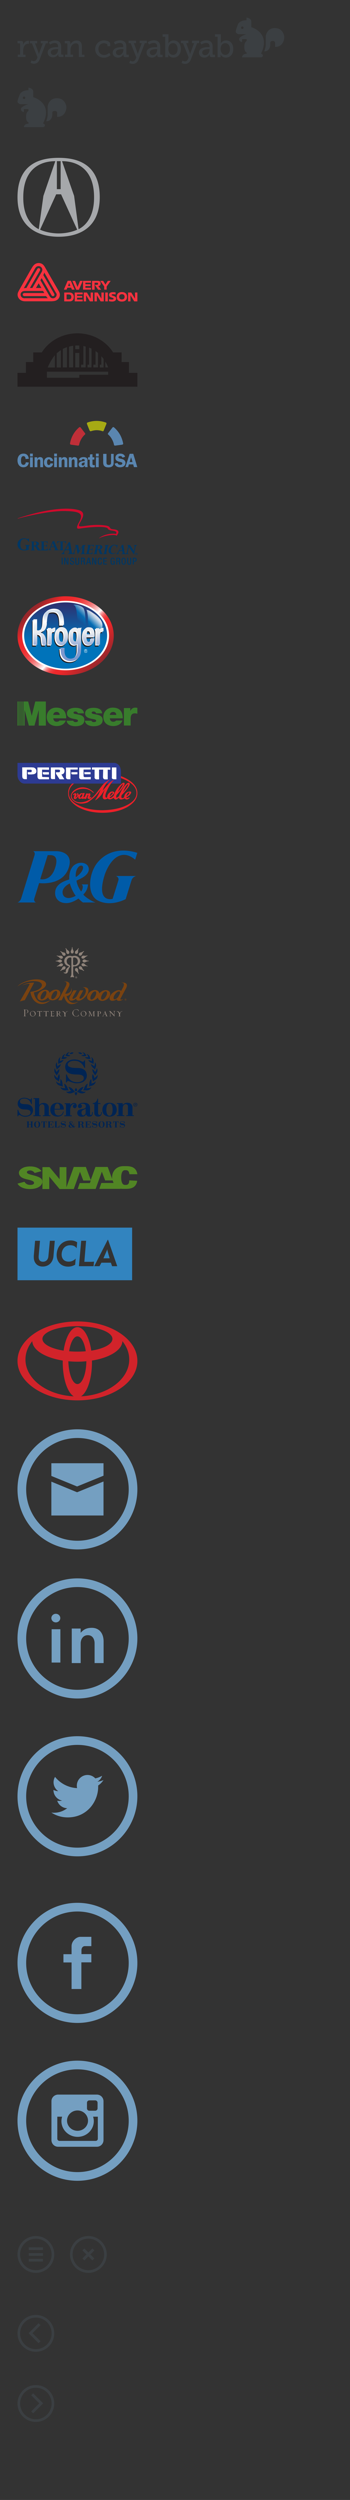 <svg xmlns="http://www.w3.org/2000/svg" xmlns:xlink="http://www.w3.org/1999/xlink" version="1.1" id="Layer_1" x="0px" y="0px" viewBox="0 0 400 2851" enable-background="new 0 0 400 2851" xml:space="preserve"><rect x="0" y="0" width="400" height="2851" fill="#333333" stroke="none"/><g><g><path fill="#3B3F42" d="M118.7 46.1c2.8 0 7.3 1 7.3 4.3v2.3h-3.2v-1.3c0-1.4-2.4-2.1-4-2.1c-3.7 0-6.3 2.7-6.3 6.7 c0 4.3 3 6.7 6.5 6.7c3.2 0 5.3-1.9 5.9-2.4l1.4 2.6c-0.8 0.8-3.5 2.9-7.5 2.9c-5.4 0-10-3.7-10-9.8 C108.9 50.2 113.2 46.1 118.7 46.1z"/><path fill="#3B3F42" d="M139.7 53.7h1.2V53c0-3-1.7-4-4-4c-2.9 0-5.3 1.8-5.3 1.8l-1.4-2.6c0 0 2.7-2.2 7-2.2 c4.7 0 7.2 2.5 7.2 7.2v8.4c0 0.6 0.3 0.8 0.8 0.8h1.9v2.8h-3.7c-1.7 0-2.3-0.8-2.3-2v-0.3c0-0.7 0.1-1.2 0.1-1.2h-0.1 c0 0-1.6 4-6.1 4c-3.1 0-6.2-1.8-6.2-5.7C128.9 54.1 136.7 53.7 139.7 53.7z M135.9 62.9c3.2 0 5.1-3.3 5.1-6.1v-0.8H140 c-1.7 0-7.5 0.1-7.5 3.7C132.5 61.4 133.7 62.9 135.9 62.9z"/><path fill="#3B3F42" d="M151.6 70c1.6 0 2.8-1.1 3.4-2.6l0.8-1.9l-6.5-16.3H147v-2.8h8.5v2.8H153l4.1 11.1 c0.3 0.8 0.3 1.6 0.3 1.6h0.1c0 0 0.1-0.8 0.4-1.6l4.1-11.1h-2.4v-2.8h8.2v2.8h-2.3l-7.3 18.9c-1.2 3.2-3.7 4.8-6.5 4.8 c-2.4 0-4-1.2-4-1.2l1.2-2.7C149 69.1 150 70 151.6 70z"/><path fill="#3B3F42" d="M178.4 53.7h1.2V53c0-3-1.7-4-4-4c-2.9 0-5.3 1.8-5.3 1.8l-1.4-2.6c0 0 2.7-2.2 7-2.2 c4.7 0 7.2 2.5 7.2 7.2v8.4c0 0.6 0.3 0.8 0.8 0.8h1.9v2.8h-3.7c-1.7 0-2.3-0.8-2.3-2v-0.3c0-0.7 0.1-1.2 0.1-1.2h-0.1 c0 0-1.6 4-6.1 4c-3.1 0-6.2-1.8-6.2-5.7C167.6 54.1 175.3 53.7 178.4 53.7z M174.5 62.9c3.2 0 5.1-3.3 5.1-6.1v-0.8h-0.9 c-1.7 0-7.5 0.1-7.5 3.7C171.2 61.4 172.4 62.9 174.5 62.9z"/><path fill="#3B3F42" d="M188.9 41.9h-3.1v-2.8h6.7v8.7c0 0.9-0.1 1.6-0.1 1.6h0.1c0 0 1.7-3.3 6-3.3c5 0 8.2 4 8.2 9.8 c0 6-3.6 9.8-8.5 9.8c-4.3 0-5.9-3.4-5.9-3.4h-0.1c0 0 0.1 0.7 0.1 1.5v1.5h-3.4V41.9z M197.7 62.6c2.9 0 5.3-2.4 5.3-6.7 c0-4.1-2.2-6.7-5.2-6.7c-2.8 0-5.4 2-5.4 6.7C192.4 59.3 194.1 62.6 197.7 62.6z"/><path fill="#3B3F42" d="M211.4 70c1.6 0 2.8-1.1 3.4-2.6l0.8-1.9l-6.5-16.3h-2.3v-2.8h8.5v2.8h-2.5l4.1 11.1 c0.3 0.8 0.3 1.6 0.3 1.6h0.1c0 0 0.1-0.8 0.4-1.6l4.1-11.1h-2.4v-2.8h8.2v2.8h-2.3l-7.3 18.9c-1.2 3.2-3.7 4.8-6.5 4.8 c-2.4 0-4-1.2-4-1.2l1.2-2.7C208.8 69.1 209.9 70 211.4 70z"/><path fill="#3B3F42" d="M238.3 53.7h1.2V53c0-3-1.7-4-4-4c-2.9 0-5.3 1.8-5.3 1.8l-1.4-2.6c0 0 2.7-2.2 7-2.2 c4.7 0 7.2 2.5 7.2 7.2v8.4c0 0.6 0.3 0.8 0.8 0.8h1.9v2.8H242c-1.6 0-2.3-0.8-2.3-2v-0.3c0-0.7 0.1-1.2 0.1-1.2h-0.1 c0 0-1.6 4-6.1 4c-3.1 0-6.2-1.8-6.2-5.7C227.4 54.1 235.2 53.7 238.3 53.7z M234.4 62.9c3.2 0 5.1-3.3 5.1-6.1v-0.8h-0.9 c-1.7 0-7.5 0.1-7.5 3.7C231 61.4 232.2 62.9 234.4 62.9z"/><path fill="#3B3F42" d="M248.8 41.9h-3.1v-2.8h6.7v8.7c0 0.9-0.1 1.6-0.1 1.6h0.1c0 0 1.7-3.3 6-3.3c5 0 8.2 4 8.2 9.8 c0 6-3.6 9.8-8.5 9.8c-4.3 0-5.9-3.4-5.9-3.4H252c0 0 0.1 0.7 0.1 1.5v1.5h-3.4V41.9z M257.5 62.6c2.9 0 5.3-2.4 5.3-6.7 c0-4.1-2.2-6.7-5.3-6.7c-2.8 0-5.4 2-5.4 6.7C252.2 59.3 253.9 62.6 257.5 62.6z"/><g><path fill="#3B3F42" d="M20.3 62.3h2.7V50.2c0-0.5-0.3-0.8-0.8-0.8H20v-2.7h4.1c1.6 0 2.3 0.7 2.3 2.1v1.2c0 0.7-0.1 1.3-0.1 1.3 h0.1c0.8-2.7 3-4.8 5.8-4.8c0.5 0 0.9 0.1 0.9 0.1V50c0 0-0.4-0.1-1-0.1c-3.9 0-5.6 4-5.6 7.6v4.9h2.7V65h-8.9V62.3z"/><path fill="#3B3F42" d="M38.7 69.7c1.6 0 2.7-1.1 3.4-2.5l0.8-1.8l-6.4-16h-2.3v-2.7h8.3v2.7H40l4.1 10.9 c0.3 0.8 0.3 1.6 0.3 1.6h0.1c0 0 0.1-0.8 0.4-1.6l4-10.9h-2.3v-2.7h8.1v2.7h-2.3l-7.2 18.6c-1.2 3.1-3.6 4.7-6.4 4.7 c-2.3 0-3.9-1.2-3.9-1.2l1.2-2.7C36.1 68.9 37.1 69.7 38.7 69.7z"/><path fill="#3B3F42" d="M65.2 53.7h1.2V53c0-2.9-1.7-3.9-3.9-3.9c-2.9 0-5.2 1.8-5.2 1.8l-1.4-2.5c0 0 2.7-2.2 6.9-2.2 c4.7 0 7.1 2.4 7.1 7.1v8.2c0 0.5 0.3 0.8 0.8 0.8h1.8V65h-3.6c-1.6 0-2.3-0.8-2.3-2v-0.3c0-0.7 0.1-1.2 0.1-1.2h-0.1 c0 0-1.6 3.9-6 3.9c-3 0-6.1-1.8-6.1-5.6C54.6 54.1 62.2 53.7 65.2 53.7z M61.4 62.7c3.1 0 5-3.2 5-6V56h-0.9 c-1.7 0-7.4 0.1-7.4 3.6C58.1 61.3 59.3 62.7 61.4 62.7z"/><path fill="#3B3F42" d="M74.2 62.3H77V50.2c0-0.5-0.3-0.8-0.8-0.8H74v-2.7h4.1c1.6 0 2.3 0.7 2.3 2v0.9c0 0.6-0.1 1.1-0.1 1.1 h0.1c0.4-1 2.5-4.5 7.1-4.5c4.2 0 6.1 2.4 6.1 7.1v9.1h2.9V65h-6.4v-11c0-2.6-0.5-4.6-3.4-4.6c-3.7 0-6.1 3.4-6.1 7.1v5.8h2.9V65 h-9.2V62.3z"/></g></g><g><path fill="#3B3F42" d="M302 58.6c0 0 1.7-4.4 1.7-7.4c0-3 0-9.9 0-9.9s1.1-9.3 10.4-9.3c9.4 0 10.8 8.9 10.8 10.3 c0 1.3-0.6 11.2-10.5 11.2v-4.7c0 0-0.1-2.1-2.6-2.1c-2.5 0-2.9 1.3-2.9 2c0 0.7 0 2.1 0 2.1S309 58.6 302 58.6z"/><path fill="#3B3F42" d="M269.4 36c0 2 3 3 3 3h9.1c0 0-8.2 2.6-8.2 5.6c0 3 3.4 3.4 3.4 3.4v-3.4h5.2v2.2c0 0-2.7 0.8-2.7 6.7 c0 5.9 2.7 6.4 2.7 6.4v1.4c-5.2 0-5.3 4.1-5.3 4.1s20.9 0 21.7 0c0.7 0 2.1-0.5 2.1-2.1s-2.1-2.1-2.1-2.1 c11.7-24-11.1-30.2-11.1-30.2s0-2.2 0-6.3c0-4.1-5.5-4.7-5.5-4.7v3.1c-7.4 0-9.5 4.1-9.5 4.1S269.4 34 269.4 36z M275.5 31.6 c0-0.8 0.6-1.4 1.4-1.4c0.8 0 1.4 0.6 1.4 1.4c0 0.8-0.6 1.4-1.4 1.4C276.1 33 275.5 32.4 275.5 31.6z"/></g></g><g><path fill="#3B3F42" d="M52.8 138.3c0 0 1.7-4.4 1.7-7.3c0-3 0-9.8 0-9.8s1.1-9.2 10.5-9.2c9.4 0 10.9 8.9 10.9 10.2 c0 1.3-0.6 11.1-10.6 11.1v-4.7c0 0-0.1-2.1-2.6-2.1c-2.6 0-2.9 1.3-2.9 2c0 0.7 0 2.1 0 2.1S59.9 138.3 52.8 138.3z"/><path fill="#3B3F42" d="M20 115.8c0 2 3 3 3 3h9.2c0 0-8.3 2.6-8.3 5.6c0 3 3.4 3.4 3.4 3.4v-3.4h5.2v2.2c0 0-2.7 0.8-2.7 6.7 c0 5.8 2.8 6.3 2.8 6.3v1.4c-5.2 0-5.3 4-5.3 4s21.1 0 21.8 0c0.7 0 2.2-0.5 2.2-2.1c0-1.6-2.1-2.1-2.1-2.1 c11.8-23.8-11.2-30-11.2-30s0-2.2 0-6.2c0-4-5.5-4.7-5.5-4.7v3c-7.4 0-9.6 4.1-9.6 4.1S20 113.9 20 115.8z M26.1 111.5 c0-0.8 0.6-1.4 1.4-1.4s1.4 0.6 1.4 1.4c0 0.8-0.6 1.4-1.4 1.4S26.1 112.3 26.1 111.5z"/></g><path fill-rule="evenodd" clip-rule="evenodd" fill="#A6A8AB" d="M20 224.9c0-41.1 30.3-44.9 47-44.9c16.7 0 47 3.8 47 44.9 c0 40.1-30.8 45.1-47 45.1C51.1 270 20 264.9 20 224.9L20 224.9z M84.7 223.4l5.1 38c2.8-1.5 17.9-8.9 17.7-36.5 c0-32.5-19.7-41.1-36.6-41.1L84.7 223.4L84.7 223.4z M67 215.7h2.3v-31.9c-0.3 0-2.3 0-2.3 0h-2v31.9H67L67 215.7z M67 266.2 c9.4 0 17.7-2.5 21.2-4.3l-18.4-40.3h-5.6l-18.4 40.3C49.3 263.7 57.7 266.2 67 266.2L67 266.2z M63.2 183.8 c-16.9 0-36.6 8.6-36.6 41.1c-0.3 27.6 14.9 35 17.7 36.5l5.3-38L63.2 183.8L63.2 183.8z"/><g><rect x="120.3" y="333.6" fill="#F7323F" width="2.9" height="10.1"/><polygon fill="#F7323F" points="104,330.3 94.9,330.3 94.9,320.3 104,320.3 104,322.4 97.6,322.4 97.6,324.2 103.5,324.2 103.5,326.2 97.6,326.2 97.6,328.2 104,328.2"/><path fill="#F7323F" d="M130.8 337.9c-2.3-0.9-2.9-0.9-3.1-1.3c-0.4-0.8 0.6-1.1 1.7-1.1c0.3 0 1 0.1 2.7 0.3v-2.3 c-0.8-0.2-1.9-0.3-3-0.3c-1.7 0-4.6 0.4-4.5 3.3c0.2 1.8 1.5 2.3 3.3 2.9c1.6 0.5 1.9 0.6 1.9 1.4c-0.1 0.7-1 0.8-1.6 0.8 c-1.1 0-2.5-0.2-3.6-0.5v2.4c0 0 1.9 0.4 3.7 0.4c1.3 0 4.2-0.4 4.5-3.2C132.8 338.9 131.7 338.3 130.8 337.9"/><path fill="#F7323F" d="M91.5 320.3h3.1l-4.4 10.1h-3.1l-4.4-10.1h3.1l2.6 6.4c0.1 0.2 0.2 0.5 0.2 0.7c0-0.2 0.1-0.5 0.2-0.7 L91.5 320.3z"/><polygon fill="#F7323F" points="103.6,340.6 99.3,333.6 95.7,333.6 95.7,343.7 98.4,343.7 98.4,336.7 102.7,343.7 106.3,343.7 106.3,333.6 103.6,333.6"/><path fill="#F7323F" d="M108 322.4h2.7c0.5 0 1.4 0 1.4 1.2c0 1-0.7 1.2-1.4 1.2h-2.4l3.9 5.6h3.5l-3.4-4.1c1 0 2.7-0.8 2.7-2.7 c0.1-2.6-1.2-3.3-3.2-3.3h-6.6v10.1h2.9V322.4z"/><polygon fill="#F7323F" points="85.4,343.7 94.5,343.7 94.5,341.6 88.1,341.6 88.1,339.5 94,339.5 94,337.5 88.1,337.5 88.1,335.7 94.5,335.7 94.5,333.6 85.4,333.6"/><path fill="#F7323F" d="M121.9 330.3v-3.6l4.6-6.4h-3.3l-2.4 3.8c-0.2 0.3-0.3 0.6-0.3 0.6s-0.1-0.2-0.3-0.6l-2.3-3.8h-3.3l4.5 6.4 v3.6L121.9 330.3z"/><path fill="#F7323F" d="M77.3 320.3L73 330.3h3.1l0.9-2.2h4.3l0.9 2.2h3.1l-4.3-10.1H77.3z M77.7 326.2l1-2.6c0 0 0.2-0.5 0.3-1 c0.2 0.5 0.4 1 0.4 1l1 2.6H77.7z"/><polygon fill="#F7323F" points="115.9,333.6 118.6,333.6 118.6,343.7 115,343.7 110.7,336.7 110.7,343.7 108,343.7 108,333.6 111.6,333.6 115.9,340.6"/><polygon fill="#F7323F" points="154.3,333.6 154.3,340.6 150,333.6 146.4,333.6 146.4,343.7 149.1,343.7 149.1,336.7 153.4,343.7 157,343.7 157,333.6"/><path fill="#F7323F" d="M66.9 331.6l-14.5-25.1c-1-1.8-1-1.7-1.2-2.1c-0.8-1.4-1.9-2.7-3.1-3.4c-1.5-0.9-3.7-1.4-6.1-0.7 c-2 0.6-3.5 1.8-5.2 4.5l-2 3.4l-13.2 23.2c-0.8 1.6-0.6 1.2-0.9 1.8c-0.4 1.1-0.6 1.7-0.6 2.9c0 3.5 2.8 7.4 8.3 7.5 c0.8 0-0.3 0 1.6 0c2.8 0 22.9 0 28.6 0c0.9 0 0.6 0 1.7-0.1c3.9-0.2 6.8-1.9 7.9-5.6C68.8 335.4 68.1 333.6 66.9 331.6 M40.1 306.1c0.9-1.5 1.7-2.1 2.7-2.4c2.4-0.7 4.7 0.6 5.4 2.9c0.3 1 0.2 2.1-0.6 3.6L37 328.4h-2.8l11.3-19.6 c0.4-0.7 0.5-1.2 0.4-1.7c-0.3-0.9-1.2-1.6-2.3-1.2c-0.4 0.2-0.8 0.4-1.2 1.2l-12.2 21.3h-0.4c-0.8 0-1.7 0.1-2.6 0.4L40.1 306.1z M44.2 323.1l3.1 5.3h-6.2L44.2 323.1z M28.3 340.2c-1.3-0.1-2.2-0.2-3.3-1.1c-1.9-1.7-1.9-4.4-0.2-6c0.8-0.8 1.9-1.2 3.3-1.3h21.1 l1.4 2.4H27.9c-0.4 0-1 0.2-1.4 0.5c-0.7 0.7-0.7 1.8 0.1 2.5c0.4 0.4 0.9 0.5 1.3 0.5h24.8c0.6 0.9 0.9 1.5 2 2.4H28.3z M64.6 337 c-0.6 2.3-3 3.7-5.3 3c-1.3-0.4-2-1.3-2.7-2.4l-10.4-18l1.4-2.4l11.1 19.2c0.5 0.9 0.9 1.2 1.3 1.3c0.9 0.3 2-0.3 2.2-1.2 c0.1-0.5 0-0.9-0.4-1.7l-12.3-21.1c0.4-0.8 0.9-1.7 1-3l13.3 23C64.6 334.6 65 335.6 64.6 337"/><path fill="#F7323F" d="M79.6 333.6h-6.2v10.1h6.3c3.6 0 4.6-2.7 4.7-5C84.4 336.5 83.2 333.6 79.6 333.6 M78.4 341.4h-2.3v-5.6 h2.4c1.6 0 3 0.7 3 2.8C81.5 341 80.1 341.4 78.4 341.4"/><path fill="#F7323F" d="M139.3 333.1c-3.8-0.1-5.9 2-5.9 5.4c0 3.4 2.1 5.5 5.9 5.4c3.8 0.1 6-2.1 5.9-5.4 C145.2 335.2 143.1 333.1 139.3 333.1 M139.3 341.5c-2 0-3.1-1.2-3.1-3s1.1-3 3.1-3c2.1 0 3.1 1.2 3.1 3S141.4 341.5 139.3 341.5"/></g><path fill="#F7323F" d="M88.7 327.3"/><path fill="#231F20" d="M147.4 425.2v-12.3H139v-11l-9.8 0l0-0.1c-8.4-13.2-23.5-21.6-40.7-21.7h0c-17.2 0.1-32.3 8.5-40.7 21.7 l0 0.1l-9.8 0v11h-8.4v12.3H20V441h137v-15.8H147.4z M114.1 415.9l1.7 0v-9.7c1.1 1.3 2.1 2.4 2.6 3.2v9.7h-4.3V415.9z M106.6 415.9 h2.6v-15.5c1 0.7 2.2 1.6 2.8 2.1V419h-5.3V415.9z M100 415.9h1.8v-19.5c1.4 0.6 2.3 1 2.8 1.2V419H100V415.9z M92.7 415.9h2.6 v-21.3c1.6 0.3 2.2 0.5 2.6 0.6V419h-5.2V415.9z M86 394.1c0.9-0.1 1.7-0.1 2.6-0.1c0.7 0 1.3 0 2 0.1v4.1H86V394.1z M86 402.5h4.6 V419H86V402.5z M78.9 395.3c1.5-0.4 3.1-0.8 4.7-1V419h-4.7V395.3z M71.8 397.9c1.5-0.8 3.1-1.4 4.7-2V419h-4.7V397.9z M64.8 403 c1.4-1.3 3.2-2.7 4.8-3.7v19.8l-4.8 0V403z M54.6 419.1c1.1-3.6 5.9-11.6 8.1-14l0 14H54.6z M123.6 427.4H90.6v3.4h-37v-6.9h70 V427.4z M120.4 412.5c1.5 2.2 3.2 6.5 3.2 6.5l-3.2 0L120.4 412.5z"/><g><path fill="#5A86B0" d="M29.2 523.5c0-1.7-0.6-3.3-2.5-3.3c-2.5 0-2.7 3.3-2.7 5.1c0 2.1 0.2 4.8 2.9 4.8c1.6 0 2.4-1.4 2.6-2.9 l3.4 0.2c-0.4 3.5-2.8 5.5-6.2 5.5c-4.5 0-6.7-3.7-6.7-7.8c0-4.2 2.2-7.8 6.8-7.8c3.8 0 5.7 2.2 6.1 5.9L29.2 523.5z"/><path fill="#5A86B0" d="M37.5 532.8h-3.2v-11.3h3.2V532.8z M37.5 520.5h-3.2v-3.2h3.2V520.5z"/><path fill="#5A86B0" d="M42.6 521.5v1.9h0c0.7-1.4 1.6-2.1 3.2-2.1c1.1 0 2.1 0.3 2.8 1.2c0.6 0.8 0.6 2.3 0.6 3.3v7H46v-6.1 c0-1.2 0.2-2.8-1.5-2.8c-0.6 0-1.1 0.3-1.4 0.8c-0.3 0.6-0.4 1.3-0.4 2v6.1h-3.2v-11.3H42.6z"/><path fill="#5A86B0" d="M57.6 525.8c0-1-0.5-2-1.7-2c-1.8 0-2.1 1.8-2.1 3.2c0 1.4 0.2 3.3 2 3.3c1.2 0 1.7-0.9 1.8-1.9l3.1 0.2 c-0.3 2.8-2.3 4.5-5.1 4.5c-3.4 0-5.3-2.4-5.3-5.7c0-3.5 2-6 5.5-6c2.6 0 4.7 1.7 4.9 4.3L57.6 525.8z"/><path fill="#5A86B0" d="M65.1 532.8h-3.2v-11.3h3.2V532.8z M65.1 520.5h-3.2v-3.2h3.2V520.5z"/><path fill="#5A86B0" d="M70.3 521.5v1.9h0c0.7-1.4 1.6-2.1 3.2-2.1c1.1 0 2.1 0.3 2.8 1.2c0.6 0.8 0.6 2.3 0.6 3.3v7h-3.2v-6.1 c0-1.2 0.2-2.8-1.5-2.8c-0.6 0-1.1 0.3-1.4 0.8c-0.3 0.6-0.4 1.3-0.4 2v6.1h-3.2v-11.3H70.3z"/><path fill="#5A86B0" d="M81.8 521.5v1.9h0c0.7-1.4 1.6-2.1 3.2-2.1c1 0 2.1 0.3 2.8 1.2c0.6 0.8 0.6 2.3 0.6 3.3v7h-3.2v-6.1 c0-1.2 0.2-2.8-1.5-2.8c-0.6 0-1.1 0.3-1.4 0.8c-0.3 0.6-0.4 1.3-0.4 2v6.1h-3.2v-11.3H81.8z"/><path fill="#5A86B0" d="M96.7 527.8c0 0.8 0 1.5-0.4 2.2c-0.4 0.6-1 0.9-1.6 0.9c-0.9 0-1.4-0.6-1.4-1.5c0-1.6 2.3-1.9 3.5-2.1 V527.8z M100.2 532.8c-0.2-0.6-0.2-1.1-0.2-1.7v-5.3c0-1.3 0.1-2.6-1-3.5c-0.9-0.8-2.4-1-3.5-1c-2.4 0-5 0.8-5.3 3.5l3.1 0.3 c0-1.1 0.9-1.7 1.9-1.7c0.5 0 1 0.2 1.3 0.5c0.3 0.4 0.3 1 0.3 1.5v0.3c-1.4 0.1-3.2 0.2-4.4 0.7c-1.5 0.6-2.5 1.7-2.5 3.3 c0 2.1 1.5 3.2 3.5 3.2c1.7 0 2.6-0.6 3.6-2c0 0.6 0 1.2 0.2 1.8H100.2z"/><path fill="#5A86B0" d="M100.6 524.1v-2.6h2l0.3-3.3l2.8-0.2v3.5h2.1v2.6h-2.1v4.5c0 1.3 0 1.8 1.6 1.8l1 0v2.5l-0.2 0 c-0.6 0.1-1.2 0.2-1.8 0.2c-0.9 0-2.2-0.1-2.9-0.7c-0.9-0.7-0.9-2.1-0.9-3.2v-5H100.6z"/><path fill="#5A86B0" d="M112.8 532.8h-3.2v-11.3h3.2V532.8z M112.8 520.5h-3.2v-3.2h3.2V520.5z"/><path fill="#5A86B0" d="M129.9 526.8c0 1.7 0 3.4-1.2 4.6c-1.2 1.2-3 1.6-4.6 1.6c-1.6 0-3.4-0.2-4.6-1.3c-1.5-1.3-1.6-3.1-1.6-4.9 v-9.2h3.8v9.2c0 0.7 0 1.7 0.3 2.4c0.5 0.8 1.4 1 2.3 1c0.7 0 1.7-0.2 2.2-0.8c0.5-0.7 0.4-1.7 0.4-2.6v-9.2h3V526.8z"/><path fill="#5A86B0" d="M140 521.9c-0.5-1.3-1.3-1.8-2.6-1.8c-0.9 0-2.1 0.2-2.1 1.4c0 1.1 1.3 1.4 2.2 1.5 c1.2 0.3 2.9 0.6 3.9 1.3c1.2 0.8 2 2.1 2 3.6c0 1.5-0.7 2.9-1.9 3.8c-1.2 0.9-2.9 1.2-4.4 1.2c-2.8 0-5.4-1.2-6.1-4.2l3.3-0.8 c0.4 1.6 1.6 2.2 3.1 2.2c1 0 2.4-0.4 2.4-1.6c0-1.3-1.7-1.5-2.6-1.7c-2.7-0.6-5.3-1.4-5.3-4.7c0-1.4 0.6-2.7 1.6-3.6 c1.1-0.9 2.4-1.2 3.8-1.2c2.6 0 4.8 0.9 5.7 3.6L140 521.9z"/><path fill="#5A86B0" d="M148.2 526.9l1.6-5.4l1.6 5.4H148.2z M152.3 517.5h-4.1l-4.9 15.2h3.1l0.9-3.1h4.9l0.9 3.1h3.8L152.3 517.5 z"/><path fill="#A6AA14" d="M117.2 491.8c0.1 0 0.2 0 0.3 0c0.4 0 0.8-0.2 1-0.7c0-0.1 2.9-7.3 3.1-7.6c0.1-0.4 0.1-0.4 0.1-0.6 c0-0.5-0.3-0.9-0.6-1c-0.1 0-4.8-1.9-10.6-1.9c-5.8 0-10.5 1.8-10.6 1.9c-0.3 0.1-0.6 0.5-0.6 1c0 0.2 0 0.3 0.1 0.6 c0.1 0.4 3 7.6 3.1 7.6c0.2 0.4 0.6 0.7 1 0.7c0.1 0 0.2 0 0.3 0c0.1 0 3.1-1.2 6.8-1.2C114.1 490.6 117.1 491.7 117.2 491.8"/><path fill="#C02F38" d="M97.1 495.5c0.1-0.1 0.1-0.1 0.2-0.2c0.2-0.4 0.2-0.8-0.1-1.2c0-0.1-4.8-6.2-5-6.5 c-0.2-0.3-0.3-0.3-0.5-0.4c-0.5-0.3-0.9-0.1-1.2 0.1c-0.1 0.1-4 3.2-6.9 8.3c-2.9 5.1-3.6 10.1-3.6 10.2c0 0.3 0.1 0.8 0.5 1.1 c0.2 0.1 0.2 0.1 0.6 0.2c0.4 0.1 8 1.1 8.1 1.1c0.5 0 0.9-0.2 1.1-0.6c0-0.1 0.1-0.2 0.1-0.2c0-0.1 0.5-3.3 2.4-6.5 C94.6 497.6 97 495.6 97.1 495.5"/><path fill="#5A86B0" d="M123.6 495.5c-0.1-0.1-0.1-0.1-0.2-0.2c-0.2-0.4-0.2-0.8 0.1-1.2c0-0.1 4.8-6.2 5-6.5 c0.2-0.3 0.3-0.3 0.5-0.4c0.5-0.3 0.9-0.1 1.2 0.1c0.1 0.1 4 3.2 6.9 8.3c2.9 5.1 3.6 10.1 3.7 10.2c0 0.3-0.1 0.8-0.6 1.1 c-0.2 0.1-0.2 0.1-0.6 0.2c-0.4 0.1-8 1.1-8.1 1.1c-0.5 0-0.9-0.2-1.1-0.6c0-0.1-0.1-0.2-0.1-0.2c0-0.1-0.5-3.3-2.4-6.5 C126.2 497.6 123.7 495.6 123.6 495.5"/></g><g><path fill="#CF0A2C" d="M129.3 603.6c-5.9-0.5-1-3.3-9.2-4.4c-20-2.7-33 5.2-29.2-2.1c1.2-2.3 1.6-2.8 2.9-5.5 c2.1-4.3 2.2-8.4-4.3-10c-23.8-6.1-65.4 8.3-68.1 9.1c0 0-0.7 0.2-1 0.4c-1 0.5 0.4 0.2 0.4 0.2c10.4-2.8 36.5-8.9 53.8-8.5 c16.5 0.4 21.7 2.5 15.4 13.5c-4.5 7.9 0 6.7 1.8 6.4c15.9-2.4 30.5-2.4 31.4 0.1c0.6 2 5.3 2.4 5.5 2.4c3.1 0.4 5.3 1.3 3.9 3.6 c-6.7-1-15.5 1.5-19.3 4.9c-0.2 0.2 0 0.2 0.2 0.1c6.2-3.5 19.2-4.7 19.7-2.7C137 606.3 135.7 604.1 129.3 603.6"/><path fill="#003764" d="M151.7 643.8h1.2v-3.2h1.1c1.4 0 2.2-0.9 2.2-2.3c0-1.3-0.6-2.3-2.1-2.3h-2.4V643.8z M152.9 637h0.8 c1 0 1.3 0.5 1.3 1.4c0 1-0.6 1.3-1.2 1.3h-0.9V637z M145.4 636.1v5.5c0 1.8 0.9 2.5 2.3 2.5c1.4 0 2.3-0.7 2.3-2.5v-5.5h-1.2v5.6 c0 1-0.4 1.4-1.1 1.4c-0.7 0-1.1-0.4-1.1-1.4v-5.6H145.4z M141.3 643.1c-0.7 0-1.3-0.5-1.3-3.1c0-2.6 0.6-3.1 1.3-3.1 c0.7 0 1.3 0.5 1.3 3.1C142.6 642.6 142 643.1 141.3 643.1 M141.3 644c1.7 0 2.5-1.3 2.5-4c0-2.8-0.8-4-2.5-4c-1.7 0-2.5 1.3-2.5 4 C138.8 642.7 139.6 644 141.3 644 M134 639.5V637h1c0.8 0 1.1 0.4 1.1 1.3c0 0.8-0.4 1.3-1.2 1.3H134z M132.8 643.8h1.2v-3.4h1 c0.8 0 1.1 0.4 1.1 1.2c0 0.6 0 1 0.1 1.5c0 0.3 0.1 0.5 0.2 0.7h1.4c-0.2-0.1-0.3-0.3-0.4-0.7c0-0.5 0-1.1 0-1.6 c0-1.1-0.4-1.5-1.2-1.6v0c0.8-0.1 1.3-0.9 1.3-1.9c0-1.5-0.9-2-1.9-2h-2.7V643.8z M130.2 643.8h0.9v-4.1h-2.4v0.9h1.3 c0 1.7-0.3 2.4-1.3 2.4c-0.8 0-1.2-0.6-1.2-3.1c0-2.5 0.5-3.1 1.3-3.1c0.8 0 1.1 0.7 1.1 1.3v0.2h1.1v-0.1c0-0.7-0.3-2.2-2.2-2.2 c-1.7 0-2.5 1.3-2.5 4c0 2.8 0.6 4 2.2 4c0.9 0 1.3-0.3 1.6-1.1h0V643.8z M118 643.8h4.2v-1h-3v-2.5h2.7v-1h-2.7v-2.2h2.9v-1H118 V643.8z M115.3 641.1v0.1c0 0.7-0.1 1.9-1.1 1.9c-0.9 0-1.3-0.6-1.3-3.1c0-2.5 0.4-3.1 1.3-3.1c0.9 0 1.1 0.8 1.1 1.5v0.1h1.2v-0.1 c0-0.8-0.1-2.4-2.3-2.4c-1.9 0-2.5 1.3-2.5 4c0 2.8 0.6 4 2.5 4c1.8 0 2.3-1.4 2.3-2.8v-0.2H115.3z M105.3 643.8h1.1v-6h0l2.2 6 h1.5v-7.8h-1.1v5.8h0l-2.2-5.8h-1.5V643.8z M98.3 643.8h1.3l0.5-1.9h2.2l0.5 1.9h1.3l-2-7.8h-1.5L98.3 643.8z M100.3 640.9l0.9-3.8 h0l0.9 3.8H100.3z M93.6 639.5V637h1c0.8 0 1.1 0.4 1.1 1.3c0 0.8-0.4 1.3-1.2 1.3H93.6z M92.4 643.8h1.2v-3.4h1 c0.8 0 1.1 0.4 1.1 1.2c0 0.6 0 1 0.1 1.5c0 0.3 0.1 0.5 0.2 0.7h1.4c-0.2-0.1-0.3-0.3-0.4-0.7c0-0.5 0-1.1 0-1.6 c0-1.1-0.4-1.5-1.2-1.6v0c0.8-0.1 1.3-0.9 1.3-1.9c0-1.5-0.9-2-1.9-2h-2.7V643.8z M86 636.1v5.5c0 1.8 0.9 2.5 2.3 2.5 c1.4 0 2.3-0.7 2.3-2.5v-5.5h-1.2v5.6c0 1-0.4 1.4-1.1 1.4c-0.7 0-1.1-0.4-1.1-1.4v-5.6H86z M79.8 641.4v0.2c0 1.1 0.4 2.4 2.3 2.4 c1.5 0 2.5-0.7 2.5-2.3c0-1.1-0.5-1.7-1.5-2.1l-0.8-0.3c-0.8-0.3-1.1-0.7-1.1-1.3c0-0.8 0.5-1.1 1-1.1c0.8 0 1.1 0.4 1.1 1.1v0.2 h1.2V638c0-0.8-0.2-2-2.1-2c-1.4 0-2.3 0.8-2.3 2.2c0 1.1 0.5 1.7 1.6 2.1l0.8 0.3c0.7 0.2 1.1 0.6 1.1 1.4c0 0.6-0.4 1.1-1.1 1.1 c-0.8 0-1.2-0.5-1.2-1.4v-0.2H79.8z M73.4 643.8h1.1v-6h0l2.2 6h1.5v-7.8h-1.1v5.8h0l-2.2-5.8h-1.5V643.8z M70.5 643.8h1.2v-7.8 h-1.2V643.8z"/><path fill="#003764" d="M32.9 626.8c-1.4 0.6-3.2 0.9-5.4 0.9c-5.1 0-7.5-3.4-7.5-6.8c0-4 3.1-7 7.5-7c2.2 0 3.1 0.8 4 0.8 c0.4 0 0.7-0.1 1-0.5H33v3.7h-0.4c-0.8-2-2.7-3.3-4.9-3.3c-2.9 0-4.5 2.4-4.5 6.5c0 4.2 1.9 5.8 4.5 5.8c1.3 0 2.3-0.3 2.3-1.4v-2 c0-0.9-0.4-1.4-1.5-1.6v-0.4h5.7v0.4c-1 0.3-1.4 0.8-1.4 2V626.8z"/><path fill="#003764" d="M60.2 619.2l-1.6 4.1h3.2L60.2 619.2z M62.1 624h-3.9l-0.5 1.3c-0.4 0.9-0.3 1.5 0.9 1.8v0.3h-3.4v-0.3 c1.1-0.2 1.5-1.1 2-2.3l3.1-7.7h1.6l3.3 8.1c0.6 1.4 1.1 1.9 2 2v0.3h-5.4v-0.3c1.3-0.2 1.4-0.6 1-1.5L62.1 624z"/><path fill="#003764" d="M67.8 627.4v-0.3c1.1-0.2 1.4-0.5 1.4-1.5v-7.7h-1.1c-1.3 0-2 0.5-2.4 1.7h-0.3l0.1-2.4h0.3 c0.1 0.1 0.3 0.1 0.5 0.2c0.2 0 0.4 0.1 0.6 0.1h7c0.4 0 0.8-0.1 1.1-0.2h0.3l0.1 2.4h-0.3c-0.4-1.2-1.1-1.7-2.4-1.7h-1.1v7.7 c0 1 0.3 1.3 1.3 1.5v0.3H67.8z"/><path fill="#003764" d="M38.6 622.1v-4.1h0.7c1.5 0 2.3 0.7 2.3 2C41.6 621.6 40.7 622.2 38.6 622.1 M54.5 627.4l0.2-2.4h-0.3 c-0.4 1-0.9 1.9-2.3 1.9h-0.6c-1.1 0-1.5-0.3-1.5-1.2v-3h1.9c0.9 0 1.4 0.4 1.5 1.3h0.4v-3.1h-0.4c-0.2 0.9-0.6 1.3-1.5 1.3H50 v-4.2h2.1c1.2 0 1.6 0.4 2 1.7h0.3v-2.2h-8.2v0.3c1.1 0.2 1.4 0.5 1.4 1.4v6.5c0 1.5-1.3 2-2.1 1.2c-1-0.9-2.1-4.1-3.3-4.4v0 c1.6-0.4 2.2-1.4 2.2-2.4c0-1.4-1.2-2.5-4.2-2.5h-5.2v0.3c1.2 0.2 1.4 0.5 1.4 1.4v6.8c0 0.8-0.5 1.2-1.4 1.3v0.3H40v-0.3 c-1-0.1-1.4-0.5-1.4-1.4v-3.1c1 0 1.3 0 1.8 0.5c0.8 0.8 1.6 3 2.8 4.3H54.5z"/><path fill="#003764" d="M155.4 631.2h0.3c0.2 0 0.3 0 0.3 0.3c0 0.3-0.2 0.3-0.4 0.3h-0.3V631.2z M155.1 632.6h0.2v-0.7h0.3 l0.4 0.7h0.3l-0.4-0.7c0.2 0 0.4-0.2 0.4-0.4c0-0.3-0.2-0.5-0.6-0.5h-0.6V632.6z M154.3 631.8c0 0.8 0.6 1.4 1.4 1.4 c0.7 0 1.4-0.6 1.4-1.4c0-0.8-0.6-1.4-1.4-1.4C154.9 630.4 154.3 631 154.3 631.8 M154.5 631.8c0-0.7 0.5-1.2 1.1-1.2 c0.6 0 1.1 0.5 1.1 1.2c0 0.7-0.5 1.2-1.1 1.2C155 633 154.5 632.5 154.5 631.8"/><path fill="#003764" d="M105 622.1c1.1 0 1.4 0.4 1.5 1.7h0.3l0.5-2.3h-7.5l-0.1 0.3c1 0.2 1.2 0.5 1 1.4l-1.4 6.6 c-0.2 1.1-0.4 1.4-1.6 1.7l-0.1 0.3h7.7l0.7-2.5h-0.3c-0.5 1-1.3 1.9-2.5 1.9h-0.6c-1 0-1.3-0.3-1.1-1.3l0.6-3h1.8 c0.8 0 1.2 0.4 1.1 1.3h0.3l0.7-3.2h-0.3c-0.4 0.9-0.8 1.3-1.6 1.3h-1.8l0.9-4.3H105z"/><path fill="#003764" d="M124.5 621.6h-4.8l-0.1 0.3c1 0.3 1.1 0.5 1 1.4l-1.3 6.6c-0.2 1-0.3 1.4-1.6 1.7l-0.1 0.3h4.8l0.1-0.3 c-1-0.3-1.1-0.5-1-1.4l1.4-6.6c0.2-1 0.3-1.4 1.6-1.7L124.5 621.6z"/><path fill="#003764" d="M132.9 629.5c-1.3 1.1-2.3 1.6-3.5 1.6c-1.9 0-3.3-1.3-2.6-4.8c0.6-2.7 2.1-4.5 3.9-4.5 c1.7 0 2.7 1.2 2.7 3.3h0.3l0.8-3.8h-0.3c-0.2 0.4-0.5 0.5-0.7 0.5c-0.5 0-1.2-0.6-2.7-0.6c-3.1 0-5.9 2.4-6.6 5.5 c-0.6 3.1 1.1 5.2 4.1 5.2c1.7 0 3.2-0.7 4.5-2.1L132.9 629.5z"/><path fill="#003764" d="M75.1 626.5l2.9-5.3l0.8 5.3H75.1z M90.5 628.3l-1.2-6.8h-3.7l-0.1 0.3c0.5 0 1 0.3 1.3 0.7l-2.4 6.7 c-0.4 1.1-0.8 2.1-1.4 2c-0.5 0-1-1-1.2-2.4l-1.7-10.5h-1.5L73 628.5c-0.9 1.5-1.7 2.8-3 3l-0.1 0.4H74l0.1-0.4 c-1.3-0.4-1.3-1.1-0.6-2.3l1-1.8H79l0.3 2c0.2 1.3 0 1.7-1.6 2l-0.1 0.4h4.5h1.5h2.1l0.1-0.3c-1.1-0.1-1.2-0.9-0.7-2.1l2.1-6h0 l1.5 8.4h0.4l5-8.4h0l-0.3 5.9c-0.1 1.3-0.5 2-1.6 2.3l-0.1 0.3h5.1l0.1-0.3c-0.9-0.2-1.2-0.7-1.2-1.6l0.4-6.4 c0.1-0.9 0.4-1.5 1.5-1.7l0.1-0.3h-3.5L90.5 628.3z"/><path fill="#003764" d="M111.3 626.4l0.9-4.2h0.7c1.4 0 1.9 0.7 1.7 2C114.1 625.9 113.1 626.5 111.3 626.4 M116.6 631.1 c-0.7-0.9-1.1-4.2-2.2-4.5l-0.1 0c1.5-0.4 2.4-1.4 2.6-2.4c0.3-1.4-0.7-2.6-3.4-2.6h-4.8l-0.1 0.3c1 0.2 1.1 0.5 1 1.4l-1.4 7 c-0.2 0.8-0.7 1.2-1.5 1.3l-0.1 0.3h4.8l0.1-0.3c-0.9-0.1-1.2-0.5-1-1.4l0.6-3.2c0.9 0 1.2 0 1.6 0.5c0.6 0.8 0.8 3.1 1.7 4.4h2.9 l0.1-0.3C117 631.5 116.8 631.4 116.6 631.1"/><path fill="#003764" d="M136.6 627.6l2.3-4.2l0.7 4.2H136.6z M153.1 621.6l-0.1 0.3c1 0.2 1.1 0.7 0.9 2l-0.9 4.6l-4.4-6.9h-3.1 l-0.1 0.3c0.4 0.1 0.5 0.2 1.1 1l-1.4 6.9c-0.3 1.2-2.3 3.2-2.9-0.2l-1.3-8.2h-1.4l-4.5 7.9c-0.7 1.2-1.3 2.2-2.3 2.3l-0.1 0.3h3.2 l0.1-0.3c-1-0.3-1-0.8-0.4-1.8l0.8-1.4h3.5l0.3 1.6c0.2 1 0 1.3-1.3 1.6l-0.1 0.3h4.8h0.2h3.3l0.1-0.3c-1.1-0.2-1.4-0.5-1.1-1.6 l1.3-6.3l5.5 8.3h0.4l1.7-8.4c0.2-0.9 0.6-1.6 1.8-1.7l0.1-0.3H153.1z"/></g><g><linearGradient id="SVGID_1_" gradientUnits="userSpaceOnUse" x1="41.3" y1="691.3" x2="110.1" y2="760.1"><stop offset="5.618000e-03" style="stop-color:#98272B"/><stop offset="0.146" style="stop-color:#ED272A"/><stop offset="0.231" style="stop-color:#ED2A2D"/><stop offset="0.292" style="stop-color:#EE3336"/><stop offset="0.345" style="stop-color:#EF4345"/><stop offset="0.393" style="stop-color:#F1595B"/><stop offset="0.439" style="stop-color:#F47577"/><stop offset="0.482" style="stop-color:#F6999A"/><stop offset="0.524" style="stop-color:#FAC2C3"/><stop offset="0.563" style="stop-color:#FEF1F1"/><stop offset="0.573" style="stop-color:#FFFFFF"/><stop offset="0.582" style="stop-color:#FCDFE0"/><stop offset="0.595" style="stop-color:#F9B4B6"/><stop offset="0.609" style="stop-color:#F68E90"/><stop offset="0.625" style="stop-color:#F36E70"/><stop offset="0.641" style="stop-color:#F15457"/><stop offset="0.659" style="stop-color:#EF4043"/><stop offset="0.68" style="stop-color:#EE3235"/><stop offset="0.705" style="stop-color:#ED292C"/><stop offset="0.747" style="stop-color:#ED272A"/><stop offset="1" style="stop-color:#98272B"/></linearGradient><ellipse fill-rule="evenodd" clip-rule="evenodd" fill="url(#SVGID_1_)" cx="75" cy="725" rx="55" ry="45"/><ellipse fill-rule="evenodd" clip-rule="evenodd" fill="#FFFFFF" cx="75" cy="724.8" rx="49.6" ry="39.6"/><linearGradient id="SVGID_2_" gradientUnits="userSpaceOnUse" x1="75" y1="687" x2="75" y2="762.3"><stop offset="5.618000e-03" style="stop-color:#2D2F6F"/><stop offset="0.584" style="stop-color:#0073BA"/></linearGradient><ellipse fill-rule="evenodd" clip-rule="evenodd" fill="url(#SVGID_2_)" cx="75" cy="724.8" rx="47.4" ry="37.8"/><linearGradient id="SVGID_3_" gradientUnits="userSpaceOnUse" x1="82.9" y1="710.4" x2="100.1" y2="693.2"><stop offset="5.618000e-03" style="stop-color:#2D2F6F"/><stop offset="0.556" style="stop-color:#0073BA"/><stop offset="0.966" style="stop-color:#FFFFFF"/></linearGradient><path opacity="0.81" fill-rule="evenodd" clip-rule="evenodd" fill="url(#SVGID_3_)" d="M84.1 690.1c3.5 0 3.8 11.6 4.2 14.2 c0.7 4.9 6.1 6.9 10.4 9.8c0.1 0.1-0.6-1.6-0.7-1.7c-0.5-5.4-0.1-13.6-2.4-18.5c-0.8-1.7-6.3-4.7-11.3-4.4"/><linearGradient id="SVGID_4_" gradientUnits="userSpaceOnUse" x1="95.6" y1="719.6" x2="110.8" y2="704.3"><stop offset="5.618000e-03" style="stop-color:#2D2F6F"/><stop offset="0.556" style="stop-color:#0073BA"/><stop offset="0.966" style="stop-color:#FFFFFF"/></linearGradient><path opacity="0.81" fill-rule="evenodd" clip-rule="evenodd" fill="url(#SVGID_4_)" d="M98.5 695.4c2.9 0 7.2 3.2 9.5 4.8 c2.4 1.7 5.7 4.6 7.3 7.2c2.1 3.3 2.2 6.4 1.2 10.2c-0.9 3.2-3.3 7.7-7.1 5.4c-3.5-2.2-7.8-6.2-8.5-10.5c-0.4-2.8-0.4-5.7-0.5-8.6 c-0.1-2.2-0.6-6-1.3-7.9"/><path fill-rule="evenodd" clip-rule="evenodd" fill="#FFFFFF" d="M106.7 720.6c0-0.2-0.1-0.4-0.2-0.5c-0.1-0.1-0.4-0.2-0.7-0.2H105 v2.4h0.3v-1.1h0.5l0.5 1.1h0.3l-0.5-1.1c0.2 0 0.3-0.1 0.4-0.2C106.7 720.9 106.7 720.8 106.7 720.6L106.7 720.6L106.7 720.6z M106.3 721c-0.1 0.1-0.3 0.1-0.5 0.1h-0.4v-0.8h0.4c0.2 0 0.3 0 0.5 0.1c0.1 0.1 0.1 0.2 0.1 0.3 C106.4 720.8 106.3 720.9 106.3 721L106.3 721z"/><path fill-rule="evenodd" clip-rule="evenodd" fill="#FFFFFF" d="M107.6 720.4c-0.1-0.3-0.3-0.5-0.4-0.7c-0.2-0.1-0.4-0.3-0.6-0.4 c-0.3-0.1-0.5-0.1-0.7-0.1c-0.3 0-0.5 0-0.8 0.1c-0.2 0.1-0.4 0.2-0.6 0.4c-0.1 0.2-0.3 0.4-0.4 0.7c-0.1 0.2-0.1 0.5-0.1 0.8 c0 0.3 0.1 0.5 0.1 0.8c0.1 0.3 0.2 0.5 0.4 0.7c0.2 0.2 0.4 0.3 0.6 0.4c0.2 0.1 0.5 0.1 0.8 0.1c0.2 0 0.5 0 0.7-0.1 c0.3-0.1 0.5-0.2 0.7-0.4c0.1-0.2 0.3-0.4 0.4-0.7c0.1-0.2 0.1-0.5 0.1-0.8C107.7 720.9 107.6 720.6 107.6 720.4L107.6 720.4 L107.6 720.4z M107.3 721.9c-0.1 0.2-0.2 0.4-0.3 0.5c-0.2 0.2-0.4 0.3-0.6 0.4c-0.2 0.1-0.4 0.1-0.6 0.1c-0.2 0-0.5-0.1-0.7-0.1 c-0.2-0.1-0.3-0.2-0.5-0.4c-0.1-0.1-0.3-0.3-0.3-0.5c-0.1-0.2-0.1-0.5-0.1-0.7c0-0.2 0.1-0.5 0.1-0.7c0.1-0.2 0.2-0.4 0.4-0.5 c0.1-0.2 0.3-0.3 0.5-0.4c0.2-0.1 0.4-0.1 0.7-0.1c0.2 0 0.4 0.1 0.6 0.1c0.2 0.1 0.4 0.2 0.6 0.4c0.1 0.1 0.3 0.3 0.3 0.5 c0.1 0.2 0.1 0.5 0.1 0.7C107.5 721.5 107.4 721.7 107.3 721.9L107.3 721.9z"/><g><path fill-rule="evenodd" clip-rule="evenodd" fill="#231F20" d="M56.4 718.5h-3.6c0.1 0.9 0.3 2.4 0.5 3.2v15.8h4.2v-11.1 c0.1-2.8 1.4-4.7 4.1-4.2v-4.1c-2.3 0-3.1 0.5-4.2 1.5C57.1 719.2 56.9 719 56.4 718.5L56.4 718.5z"/><path fill-rule="evenodd" clip-rule="evenodd" fill="#231F20" d="M45.1 722.8c4-1.2 6.1-3.2 6.8-10.6c1-10.6 2.3-12.4 7.6-12.5 c6.3-0.1 7.6 4.5 7.6 15.1h4.5c0.2-17.7-7.1-18.4-11.8-18.3c-6.4 0.1-11.5 3.5-11.9 12.1c-0.3 5.7-0.2 7.7-2 10.6 c-1.1 1.8-4.7 3-5.1 1.6v-12.2h-4.2v28.9H41v-11.9c1.4-1 4.4 0.5 4.8 3.1c0.3 2.1 0.7 8.4 1.6 8.8h3.7c0.2 0 0.3-0.8 0.1-2.1 c-0.8-7.3-1.7-10.2-6.2-11.8C44.6 723.5 44.5 723 45.1 722.8L45.1 722.8z"/><path fill-rule="evenodd" clip-rule="evenodd" fill="#231F20" d="M76.1 727.7c0-5.7-2.1-10.3-7.2-10.3c-5.1 0-7.2 4.6-7.2 10.3 c0 5.6 2.5 10.3 7.2 10.3S76.1 733.3 76.1 727.7L76.1 727.7L76.1 727.7z M65.8 727.7c0-3.4 0.7-6.3 2.9-6.4 c2.3-0.1 3.1 2.7 3.1 6.4c0 3.7-0.7 6.5-2.9 6.5C66.5 734.1 65.8 731.1 65.8 727.7L65.8 727.7z"/><path fill-rule="evenodd" clip-rule="evenodd" fill="#231F20" d="M112.4 719.8c-0.3-0.5-0.5-0.6-1-1.2h-3.6 c0.1 0.9 0.3 2.4 0.5 3.2v15.7l4.2-0.1v-11c0-2.8 1.3-4.7 4-4.2v-4.1C114.2 718.2 113.4 718.7 112.4 719.8L112.4 719.8z"/><path fill-rule="evenodd" clip-rule="evenodd" fill="#231F20" d="M87.6 718.3c-0.3 0.3-0.6 0.3-0.8 0.8c-0.5-0.6-1.6-1.2-3.4-1.2 c-1.7 0.1-3.5 1-4.6 3c-1 1.6-1.1 4.4-1.2 7.3c-0.1 2.9 0.4 4.9 1.4 6.6c1.7 3 5.9 3.8 7.9 1.6v7.4c0 6.2-3.7 9.5-8 9.5 c-3.5 0.1-7-2.1-7-9.1v-3.1h-4.6c0.1 6.9 1.2 10.4 4.8 13.1c3.1 2.4 9.4 3 13.9-0.1c4.6-3.4 4.9-7 4.9-13.4v-6.7l-0.2-12.5 c0-1.3 0.3-2.5 0.8-3.4H87.6L87.6 718.3L87.6 718.3z M86.5 731.5c0 0.8-1 2.3-1.8 2.3c-2.3 0-2.7-1.8-2.8-5.8 c0.1-5.8 1.2-6.2 3.1-6.2c1.1 0.1 1.6 0.9 1.6 1.7C87 726.1 87 728.8 86.5 731.5L86.5 731.5z"/><path fill-rule="evenodd" clip-rule="evenodd" fill="#231F20" d="M99.8 717.6c-1.9-0.1-3.6 0.6-4.8 2.3c-1.4 2-2 4.5-2 7.8 c0 3.4 0.8 6 2.1 7.8c1.2 1.6 2.7 2.2 4.9 2.2c1.8 0 3.3-0.5 4.4-1.8c1.2-1.4 2-3.5 2-5.8l-3.9-0.1c-0.3 3.2-1.4 4-2.9 4 c-1.6 0-2.5-3.8-2.4-5.9h9.3c0.1-3.7 0-6.2-1.6-8.6C103.3 717.8 102.4 717.6 99.8 717.6L99.8 717.6L99.8 717.6z M102 725.6h-4.1 c-0.3 0-0.4-0.8-0.2-1.8c0.2-1.2 0.3-2.5 2.3-2.6c1.8-0.1 2 1.4 2.3 2.6C102.4 724.8 102.4 725.6 102 725.6L102 725.6z"/></g><g><path fill="#FFFFFF" d="M57.1 717.2h-3.6c0.1 0.9 0.3 2.4 0.5 3.2v15.8h4.2v-11.1c0.1-2.8 1.4-4.7 4.1-4.2v-4.1 c-2.3 0-3.1 0.5-4.2 1.5C57.7 717.9 57.5 717.7 57.1 717.2L57.1 717.2z"/><path fill="#FFFFFF" d="M45.7 721.5c4-1.2 6.1-3.2 6.8-10.6c1-10.6 2.3-12.4 7.6-12.5c6.3-0.1 7.6 4.5 7.6 15.1h4.5 c0.2-17.7-7.1-18.4-11.8-18.3c-6.4 0.1-11.5 3.5-11.9 12.1c-0.3 5.7-0.2 7.7-2 10.6c-1.1 1.8-4.7 3-5.1 1.6v-12.2h-4.2v28.9h4.4 v-11.9c1.4-1 4.4 0.5 4.8 3.1c0.3 2.1 0.7 8.4 1.6 8.8h3.7c0.2 0 0.3-0.8 0.1-2.1c-0.8-7.3-1.7-10.2-6.2-11.8 C45.2 722.2 45.1 721.7 45.7 721.5L45.7 721.5z"/><path fill="#FFFFFF" d="M76.7 726.4c0-5.7-2.1-10.3-7.2-10.3c-5.1 0-7.2 4.6-7.2 10.3c0 5.6 2.5 10.3 7.2 10.3 S76.7 732 76.7 726.4L76.7 726.4L76.7 726.4z M66.4 726.4c0-3.4 0.8-6.3 2.9-6.4c2.3-0.1 3.1 2.7 3.1 6.4s-0.7 6.5-2.9 6.5 C67.2 732.8 66.4 729.8 66.4 726.4L66.4 726.4z"/><path fill="#FFFFFF" d="M113 718.5c-0.3-0.5-0.5-0.6-1-1.2h-3.6c0.1 0.9 0.3 2.4 0.5 3.2v15.7l4.2-0.1v-11c0-2.8 1.3-4.7 4-4.2 v-4.1C114.9 716.9 114 717.5 113 718.5L113 718.5z"/><path fill="#FFFFFF" d="M88.2 717.1c-0.3 0.3-0.6 0.3-0.7 0.8c-0.5-0.6-1.6-1.2-3.4-1.2c-1.7 0.1-3.5 1-4.6 3 c-1 1.6-1.1 4.4-1.2 7.3c-0.1 2.9 0.4 4.9 1.4 6.6c1.7 3 5.9 3.8 7.9 1.6v7.4c0 6.2-3.7 9.5-8 9.5c-3.5 0.1-7-2.1-7-9.1V740h-4.6 c0.1 6.9 1.2 10.4 4.8 13.1c3.1 2.4 9.4 3 13.9-0.1c4.6-3.4 4.9-7 4.9-13.4V733l-0.2-12.5c0-1.3 0.3-2.5 0.8-3.4H88.2L88.2 717.1 L88.2 717.1z M87.1 730.2c0 0.8-1 2.3-1.8 2.3c-2.3 0-2.7-1.8-2.8-5.8c0.1-5.8 1.2-6.2 3.1-6.2c1.1 0.1 1.6 0.9 1.6 1.7 C87.6 724.8 87.6 727.5 87.1 730.2L87.1 730.2z"/><path fill="#FFFFFF" d="M100.5 716.3c-1.9-0.1-3.6 0.6-4.8 2.3c-1.4 2-2 4.5-2 7.8c0 3.4 0.8 6 2.1 7.8c1.2 1.6 2.7 2.2 4.9 2.2 c1.8 0 3.3-0.5 4.4-1.8c1.2-1.4 2-3.5 2-5.8l-3.9-0.1c-0.3 3.2-1.4 4-2.9 4c-1.6 0-2.5-3.8-2.4-5.9h9.3c0.1-3.7 0-6.2-1.6-8.6 C103.9 716.5 103 716.4 100.5 716.3L100.5 716.3L100.5 716.3z M102.6 724.3h-4.1c-0.3 0-0.4-0.8-0.2-1.8c0.2-1.2 0.3-2.5 2.3-2.6 c1.8-0.1 2 1.4 2.3 2.6C103 723.5 103 724.3 102.6 724.3L102.6 724.3z"/></g><g><linearGradient id="SVGID_5_" gradientUnits="userSpaceOnUse" x1="70.5" y1="694" x2="70.5" y2="753.4"><stop offset="1.123600e-02" style="stop-color:#FFFFFF"/><stop offset="1.842995e-02" style="stop-color:#F4F7FA"/><stop offset="3.532556e-02" style="stop-color:#E0E8F2"/><stop offset="5.461143e-02" style="stop-color:#D2DEEC"/><stop offset="7.814471e-02" style="stop-color:#C9D8E8"/><stop offset="0.118" style="stop-color:#C7D6E7"/><stop offset="0.253" style="stop-color:#FFFFFF"/><stop offset="0.295" style="stop-color:#F4F5F7"/><stop offset="0.356" style="stop-color:#EBEEF2"/><stop offset="0.461" style="stop-color:#E9ECF0"/><stop offset="0.798" style="stop-color:#7D98CE"/></linearGradient><path fill-rule="evenodd" clip-rule="evenodd" fill="url(#SVGID_5_)" d="M68.3 735.3c2.2 0.8 4.8 0.3 6.5-1.2 c1.7-1.6 2.4-3.8 2.8-6c0.8-4.6-0.2-12.2-6-12.9c0.1 0 0.1 0 0.2 0c-0.8-0.1-1.8-0.1-2.6 0c0.1 0 0.2 0 0.3 0 c-4.4 0.5-6.2 5.4-6.2 9.3C63.3 728.6 64 733.7 68.3 735.3 M67.4 725.4c0-2.1 0.3-6.9 3.4-6.4c1.4 0.2 1.9 1.8 2.3 3 c0.2 1.4 0.4 2.8 0.3 4.2c-0.1 1.9-0.4 6-3.1 5.7C67.6 731.6 67.4 727.4 67.4 725.4"/><linearGradient id="SVGID_6_" gradientUnits="userSpaceOnUse" x1="101.4" y1="694" x2="101.4" y2="753.5"><stop offset="1.123600e-02" style="stop-color:#FFFFFF"/><stop offset="1.842995e-02" style="stop-color:#F4F7FA"/><stop offset="3.532556e-02" style="stop-color:#E0E8F2"/><stop offset="5.461143e-02" style="stop-color:#D2DEEC"/><stop offset="7.814471e-02" style="stop-color:#C9D8E8"/><stop offset="0.118" style="stop-color:#C7D6E7"/><stop offset="0.253" style="stop-color:#FFFFFF"/><stop offset="0.295" style="stop-color:#F4F5F7"/><stop offset="0.356" style="stop-color:#EBEEF2"/><stop offset="0.461" style="stop-color:#E9ECF0"/><stop offset="0.798" style="stop-color:#7D98CE"/></linearGradient><path fill-rule="evenodd" clip-rule="evenodd" fill="url(#SVGID_6_)" d="M108 721.9c-0.1-0.8-0.3-1.6-0.5-2.5 c-0.2-0.4-0.4-0.9-0.6-1.3c-0.2-0.4-0.5-0.7-0.7-1.1c-1.5-1.5-3-1.6-5-1.7c-4.1-0.1-6.3 4.3-6.5 7.9c-0.3 1.7-0.3 3.8 0.1 5.5 c0.4 1.8 0.9 3.5 2.1 5c2.2 2.6 7.7 2.5 9.5-0.6c0.4-0.8 0.9-1.5 1.1-2.4c0.3-0.9 0.3-1.9 0.4-2.8c-0.9 0-1.7 0-2.6 0 c-0.4 0-0.8 0-1.2 0c-0.1 0-0.4 1.9-0.5 2.2c-0.3 0.8-0.8 1.5-1.6 1.8c-0.7 0.2-1.4 0.1-1.9-0.5c-1.1-1.4-1.3-3.6-1.3-5.3 c2 0 4 0 6 0c1 0 2 0 3 0c0.5 0 0.4-0.3 0.4-0.8C108.2 724.1 108.1 723 108 721.9 M99.4 723.1c-0.3-0.7 0-1.7 0.2-2.4 c0.2-0.8 0.7-1.3 1.5-1.5c0.9-0.2 1.8-0.1 2.3 0.7c0.5 0.8 0.6 1.9 0.6 2.7c0 0.4 0 0.8-0.5 0.8c-0.5 0-1 0-1.5 0 C101.6 723.3 99.4 723.6 99.4 723.1"/><linearGradient id="SVGID_7_" gradientUnits="userSpaceOnUse" x1="58.8" y1="694.1" x2="58.8" y2="753.4"><stop offset="1.123600e-02" style="stop-color:#FFFFFF"/><stop offset="1.842995e-02" style="stop-color:#F4F7FA"/><stop offset="3.532556e-02" style="stop-color:#E0E8F2"/><stop offset="5.461143e-02" style="stop-color:#D2DEEC"/><stop offset="7.814471e-02" style="stop-color:#C9D8E8"/><stop offset="0.118" style="stop-color:#C7D6E7"/><stop offset="0.253" style="stop-color:#FFFFFF"/><stop offset="0.295" style="stop-color:#F4F5F7"/><stop offset="0.356" style="stop-color:#EBEEF2"/><stop offset="0.461" style="stop-color:#E9ECF0"/><stop offset="0.798" style="stop-color:#7D98CE"/></linearGradient><path fill-rule="evenodd" clip-rule="evenodd" fill="url(#SVGID_7_)" d="M59.4 717c-0.1 0.1-0.2 0.2-0.3 0.3 c-0.1-0.2-0.9-1.2-1-1.2c-0.4 0-0.8 0-1.1 0c-0.8 0-1.6 0-2.4 0c0 1.3 0.5 2.6 0.5 4c0 0.8 0 1.5 0 2.3c0 1.5 0 2.9 0 4.4 c0 1.5 0 3 0 4.5c0 0.7 0 1.4 0 2.1c0 0.3 0 0.7 0 1c0 0.3-0.1 0.7 0.2 0.7c1 0 2 0 3 0c0.3 0 0.6 0 0.9 0c0 0 0-0.8 0-0.9 c0-1.5 0-2.9 0-4.4c0-1.5 0-3 0-4.4c0-0.9 0-1.8 0.1-2.7c0.2-2.1 2-3.2 3.9-2.9c0-1.1 0-2.1 0-3.2c0-0.3 0-0.6 0-0.9 c0-0.1-0.7 0-0.8 0C61.3 715.9 60.2 716.3 59.4 717"/><linearGradient id="SVGID_8_" gradientUnits="userSpaceOnUse" x1="81" y1="693.9" x2="81" y2="753.4"><stop offset="1.123600e-02" style="stop-color:#FFFFFF"/><stop offset="1.842995e-02" style="stop-color:#F4F7FA"/><stop offset="3.532556e-02" style="stop-color:#E0E8F2"/><stop offset="5.461143e-02" style="stop-color:#D2DEEC"/><stop offset="7.814471e-02" style="stop-color:#C9D8E8"/><stop offset="0.118" style="stop-color:#C7D6E7"/><stop offset="0.253" style="stop-color:#FFFFFF"/><stop offset="0.295" style="stop-color:#F4F5F7"/><stop offset="0.356" style="stop-color:#EBEEF2"/><stop offset="0.461" style="stop-color:#E9ECF0"/><stop offset="0.798" style="stop-color:#7D98CE"/></linearGradient><path fill-rule="evenodd" clip-rule="evenodd" fill="url(#SVGID_8_)" d="M89.3 716.1c-0.3 0.3-0.6 0.4-0.7 0.8c-2-2.4-6-1-7.6 1.1 c-1.6 2.2-1.3 4.9-1.7 7.4c0 2.7 0.1 5.2 1.6 7.5c1.5 2.6 5.5 3.5 7.7 1.3c0 1.5 0 2.9 0 4.4c0 2.3 0.2 4.6-0.5 6.8 c-0.9 2.9-3.1 5.1-6.1 5.6c-2.4 0.4-4.9-0.2-6.4-2.1c-1.9-2.3-1.9-5.4-1.9-8.2c0-0.5 0-1 0-1.5c0-0.3 0.1-0.4-0.2-0.4 c-1.1 0-2.1 0-3.2 0c-0.4 0-0.7 0-1.1 0c-0.1 0 0 2 0 2.2c0.1 1.7 0.3 3.5 0.7 5.1c0.8 2.8 2.6 5.3 5.3 6.6 c3.4 1.7 7.8 1.6 11.2-0.1c2.9-1.4 5.1-4.1 5.8-7.3c0.6-2.7 0.5-5.5 0.5-8.2c0-1.5 0-3 0-4.5c0-2.4 0-4.9-0.1-7.4 c-0.1-1.2 0-2.5 0-3.7c0-2-0.2-3.9 0.8-5.8C91.8 716.1 90.5 716.1 89.3 716.1 M88.5 724.8c0 1.1-0.1 2.2-0.2 3.3 c-0.2 1.2-0.2 2.3-1.3 3.1c-1.1 0.8-2.5-0.2-2.9-1.2c-0.5-1.2-0.5-2.7-0.5-4c0-2.1-0.3-6.4 2.6-6.6c1.1-0.1 2 0.4 2 1.6 C88.2 722.4 88.5 723.6 88.5 724.8"/><linearGradient id="SVGID_9_" gradientUnits="userSpaceOnUse" x1="113.8" y1="694.1" x2="113.8" y2="753.4"><stop offset="1.123600e-02" style="stop-color:#FFFFFF"/><stop offset="1.842995e-02" style="stop-color:#F4F7FA"/><stop offset="3.532556e-02" style="stop-color:#E0E8F2"/><stop offset="5.461143e-02" style="stop-color:#D2DEEC"/><stop offset="7.814471e-02" style="stop-color:#C9D8E8"/><stop offset="0.118" style="stop-color:#C7D6E7"/><stop offset="0.253" style="stop-color:#FFFFFF"/><stop offset="0.295" style="stop-color:#F4F5F7"/><stop offset="0.356" style="stop-color:#EBEEF2"/><stop offset="0.461" style="stop-color:#E9ECF0"/><stop offset="0.798" style="stop-color:#7D98CE"/></linearGradient><path fill-rule="evenodd" clip-rule="evenodd" fill="url(#SVGID_9_)" d="M114.5 717c-0.2 0.2-0.3 0.3-0.5 0.5 c-0.2-0.4-0.6-0.6-0.8-0.9c-0.2-0.3-0.1-0.2-0.3-0.2c-0.5 0-1.1 0-1.6 0c-0.5 0-1 0-1.5 0c-0.5 0-0.2 0.5-0.2 1 c0.1 0.8 0.4 1.7 0.4 2.5c0 0.4 0 0.8 0 1.2c0 0.7 0 1.4 0 2.1c0 3 0 5.9 0 8.9c0 0.8 0 1.6 0 2.3c0 0.1 0 0.9 0 0.9 c0.4 0 0.7 0 1.1 0c1 0 2 0 3.1 0c0.1 0 0.1-1.7 0.1-2c0-3 0-5.9 0-8.9c0-1.2 0.1-2.4 0.9-3.3c0.8-1 1.9-1.1 3.1-1.1c0-1 0-2 0-3 c0-0.2 0-0.4 0-0.6c0-0.1 0-0.4 0-0.4c-0.3 0-0.7 0-1 0C116.2 716.1 115.3 716.4 114.5 717"/><linearGradient id="SVGID_10_" gradientUnits="userSpaceOnUse" x1="55.7" y1="694" x2="55.7" y2="753.4"><stop offset="1.123600e-02" style="stop-color:#FFFFFF"/><stop offset="1.842995e-02" style="stop-color:#F4F7FA"/><stop offset="3.532556e-02" style="stop-color:#E0E8F2"/><stop offset="5.461143e-02" style="stop-color:#D2DEEC"/><stop offset="7.814471e-02" style="stop-color:#C9D8E8"/><stop offset="0.118" style="stop-color:#C7D6E7"/><stop offset="0.253" style="stop-color:#FFFFFF"/><stop offset="0.295" style="stop-color:#F4F5F7"/><stop offset="0.356" style="stop-color:#EBEEF2"/><stop offset="0.461" style="stop-color:#E9ECF0"/><stop offset="0.798" style="stop-color:#7D98CE"/></linearGradient><path fill-rule="evenodd" clip-rule="evenodd" fill="url(#SVGID_10_)" d="M53.6 709.3c0.3-3 0.5-6.3 1.8-9 c0.9-1.7 2.3-2.5 4.1-2.7c2.2-0.2 4.7-0.1 6.4 1.5c1.9 1.8 2.3 4.9 2.5 7.4c0.2 2 0.2 3.9 0.2 5.9c0 0.3 0.4 0.2 0.7 0.2 c0.6 0 1.2 0 1.8 0c0.5 0 1 0 1.6 0c0.7 0 0.5-0.2 0.5-0.9c0-1.9-0.1-3.7-0.3-5.6c-0.6-4.8-2.4-10.2-7.6-11.5 c-4.3-1.1-9.8-0.2-12.8 3.2c-2.3 2.7-2.8 6.1-3 9.5c-0.2 3.4 0 7.3-2.4 10c-0.7 0.7-1.7 1.3-2.6 1.5c-0.6 0.2-1.9 0.4-2.1-0.4 c-0.2-0.6 0-1.5 0-2.1c0-1.5 0-3 0-4.5c0-1.6 0-3.1 0-4.7c0-0.1 0-0.9 0-0.9c-0.4 0-0.8 0-1.2 0c-1 0-2 0-3 0 c-0.1 0 0 16.4 0 17.9c0 3 0 5.9 0 8.9c0 0.7 0 1.5 0 2.2c0 0.1 2.3 0.1 2.5 0.1c0.5 0 1 0 1.5 0c0.4 0 0.4 0.1 0.4-0.3 c0-0.8 0-1.5 0-2.3c0-3 0-6 0-8.9c0-0.2-0.1-0.4 0.2-0.5c0.3-0.2 0.8-0.2 1.2-0.2c0.9 0.1 1.9 0.7 2.5 1.4 c1.2 1.5 1.1 3.5 1.4 5.3c0.1 0.9 0.2 1.8 0.3 2.7c0.1 0.8 0.2 2.2 0.8 2.8c0.2 0.2 0.7 0.1 0.9 0.1c0.6 0 1.2 0 1.9 0 c0.7 0 1.2 0.2 1.3-0.6c0.1-0.8-0.2-1.6-0.2-2.4c-0.1-0.8-0.2-1.6-0.3-2.4c-0.4-3-1.4-6.3-4.2-7.9c-0.4-0.2-1.6-0.4-1.8-0.8 c-0.2-0.5 1.2-0.8 1.5-0.9c1.4-0.5 2.7-1.3 3.5-2.6c0.8-1.2 1.2-2.5 1.6-4c0.2-0.7 0.3-1.5 0.4-2.3 C53.5 710.7 53.4 709.9 53.6 709.3"/></g><g><path fill-rule="evenodd" clip-rule="evenodd" fill="#FFFFFF" d="M99 741.8c0-0.2-0.1-0.4-0.2-0.5c-0.1-0.1-0.4-0.2-0.7-0.2h-0.8 v2.4h0.3v-1.1h0.5l0.5 1.1H99l-0.5-1.1c0.2 0 0.3-0.1 0.4-0.2C99 742.1 99 742 99 741.8L99 741.8L99 741.8z M98.5 742.2 c-0.1 0.1-0.3 0.1-0.5 0.1h-0.4v-0.8h0.4c0.2 0 0.3 0 0.5 0.1c0.1 0.1 0.1 0.2 0.1 0.3C98.7 742 98.6 742.1 98.5 742.2L98.5 742.2 z"/><path fill-rule="evenodd" clip-rule="evenodd" fill="#FFFFFF" d="M99.8 741.6c-0.1-0.3-0.3-0.5-0.4-0.7c-0.2-0.1-0.4-0.3-0.6-0.4 c-0.3-0.1-0.5-0.1-0.8-0.1c-0.3 0-0.5 0-0.7 0.1c-0.2 0.1-0.4 0.2-0.6 0.4c-0.1 0.2-0.3 0.4-0.4 0.7c-0.1 0.2-0.1 0.5-0.1 0.8 c0 0.3 0.1 0.5 0.1 0.8c0.1 0.3 0.2 0.5 0.4 0.7c0.2 0.2 0.4 0.3 0.6 0.4c0.2 0.1 0.5 0.1 0.7 0.1c0.2 0 0.5 0 0.7-0.1 c0.3-0.1 0.5-0.2 0.7-0.4c0.1-0.2 0.3-0.4 0.4-0.7c0.1-0.2 0.1-0.5 0.1-0.8C100 742.1 99.9 741.8 99.8 741.6L99.8 741.6 L99.8 741.6z M99.6 743.1c-0.1 0.2-0.2 0.4-0.3 0.5c-0.2 0.2-0.4 0.3-0.6 0.4c-0.2 0.1-0.4 0.1-0.6 0.1c-0.2 0-0.5-0.1-0.7-0.1 c-0.2-0.1-0.3-0.2-0.5-0.4c-0.1-0.1-0.3-0.3-0.3-0.5c-0.1-0.2-0.1-0.5-0.1-0.7c0-0.2 0.1-0.5 0.1-0.7c0.1-0.2 0.2-0.4 0.4-0.5 c0.1-0.2 0.3-0.3 0.5-0.4c0.2-0.1 0.4-0.1 0.7-0.1c0.2 0 0.4 0.1 0.6 0.1c0.2 0.1 0.4 0.2 0.6 0.4c0.1 0.1 0.3 0.3 0.3 0.5 c0.1 0.2 0.1 0.5 0.1 0.7C99.8 742.7 99.7 742.9 99.6 743.1L99.6 743.1z"/></g></g><g><path fill="#387C2C" d="M141.5 807.5h7.4v3.2h0.1c1.2-2.4 2.9-3.7 5.7-3.7c0.8 0 1.5 0.1 2.3 0.3v6.7c-0.8-0.3-1.5-0.5-3-0.5 c-3 0-4.7 1.8-4.7 6v7.9h-7.7V807.5z"/><path fill="#387C2C" d="M24.5 827.5h1.3V800h-1.3V827.5z M40.3 800l-4 16.2h-0.1l-4-16.2h-5.5v27.5h1.4v-17.6h0.1l4.8 17.6h6.4 l4.8-17.6h0.1v17.6h8.1V800H40.3z M20 827.5h1.3V800H20V827.5z M22.2 827.5h1.3V800h-1.3V827.5z"/><path fill="#387C2C" d="M91.7 815.4c-2.6-0.8-5.5-1-6.8-1.5c-0.4-0.2-0.9-0.5-0.9-1c0-1.3 1.2-1.5 2.3-1.5c0.6 0 1.2 0.2 1.7 0.6 c0.5 0.3 0.9 0.8 0.9 1.5h7c-0.2-5.1-5.5-6.3-9.8-6.3c-4.1 0-9.6 1.3-9.6 6.4c0 3.4 2.4 5.3 8.3 6.3c3.6 0.6 4.3 1 4.3 2.1 c0 1.2-1.6 1.5-2.6 1.5c-0.9 0-1.7-0.2-2.1-0.6c-0.4-0.3-0.6-0.7-0.8-1h-7.5c0.6 4.6 5.5 6.3 10 6.3c4.9 0 10.3-1.5 10.3-7 C96.5 817.7 94.3 816.2 91.7 815.4 M112.5 815.4c-2.6-0.8-5.5-1-6.8-1.5c-0.4-0.2-0.9-0.5-0.9-1c0-1.3 1.2-1.5 2.3-1.5 c0.6 0 1.2 0.2 1.7 0.6c0.5 0.3 0.9 0.8 0.9 1.5h7c-0.2-5.1-5.5-6.3-9.8-6.3c-4.1 0-9.6 1.3-9.6 6.4c0 3.4 2.4 5.3 8.3 6.3 c3.6 0.6 4.3 1 4.3 2.1c0 1.2-1.6 1.5-2.6 1.5c-0.9 0-1.7-0.2-2.1-0.6c-0.4-0.3-0.6-0.7-0.8-1H97c0.6 4.6 5.5 6.3 10 6.3 c4.9 0 10.3-1.5 10.3-7C117.4 817.7 115.1 816.2 112.5 815.4 M129.5 811.9c2 0 3.4 1.5 3.4 3.4h-7.4 C125.8 813.1 127.2 811.9 129.5 811.9 M129.4 823.1c-2.4 0-3.7-1.6-3.9-3.9h14.8c0-7.8-3.5-12.2-11.5-12.2 c-6.4 0-10.7 4.7-10.7 10.6c0 6.7 4.9 10.4 11.4 10.4c4.6 0 8.9-2 10.4-6.3h-7.2C132 822.6 130.6 823.1 129.4 823.1 M60.8 815.3 c0.4-2.2 1.7-3.4 4-3.4c2 0 3.4 1.5 3.4 3.4H60.8z M64.1 807c-6.4 0-10.7 4.7-10.7 10.6c0 6.7 4.9 10.4 11.4 10.4 c4.6 0 8.9-2 10.4-6.3h-7.2c-0.6 1-2 1.4-3.2 1.4c-2.4 0-3.7-1.6-3.9-3.9h14.8C75.6 811.4 72.1 807 64.1 807"/></g><g><path fill-rule="evenodd" clip-rule="evenodd" fill="#EC2029" d="M117.4 884.2c10.5 0 19.7 2 27 5.8c7.4 3.9 11.4 8.4 11.6 14.1 c0.2 5.4-3.3 10.2-11 14.1c-7.3 3.7-16.7 5.5-27.6 5.8c-11 0-20.2-1.8-27.7-5.7c-7.5-3.7-11.1-8.4-11-14 c0.2-5.9 4.2-10.5 11.6-14.3C97.7 886.3 106.8 884.2 117.4 884.2L117.4 884.2z M117.4 881.8c10.9 0 20.1 2.2 27.9 6.6 c7.8 4.5 11.7 9.9 11.7 16c0 6.3-3.9 11.4-11.7 16.1c-7.8 4.2-17 6.4-27.9 6.4c-11 0-20.2-2.2-28-6.4c-7.8-4.7-11.7-9.9-11.5-16.1 c-0.2-6.1 3.7-11.6 11.5-16C97.2 884 106.4 881.8 117.4 881.8L117.4 881.8L117.4 881.8z"/><path fill-rule="evenodd" clip-rule="evenodd" fill="#2D3B93" d="M136 872.8c1.3 1.8 2.2 4.2 2.2 6.9v13.9H27.9 c-2.2 0-4.2-1.1-5.5-3c-1.7-1.8-2.4-4.2-2.4-6.9V870h110.3C132.5 870 134.3 871 136 872.8L136 872.8z"/><path fill-rule="evenodd" clip-rule="evenodd" fill="#EC2029" d="M146.8 903.9c1.1-0.4 1.2 0 0.6 1.4c-0.7 1-1.8 2-3 2.7 C144.9 906.2 145.6 904.7 146.8 903.9L146.8 903.9z M140.5 894.7c-0.6 1.8-2.4 4.6-5.7 8.4c1.3-3.5 2.7-5.9 3.9-7.2 C139.9 894.5 140.5 894.1 140.5 894.7L140.5 894.7z M146.5 894.8c-0.6 1.8-2.4 4.7-5.7 8.4c1.3-3.4 2.8-6 3.9-7.4 C145.9 894.5 146.5 894.1 146.5 894.8L146.5 894.8z M128 905.7c-0.8 1.1-1.6 1.7-2.6 2.3c0.2-1.4 0.8-2.7 1.7-3.5 c0.7-0.6 1.3-0.7 1.6-0.6C129.1 904.1 128.9 904.7 128 905.7L128 905.7z M92.7 909.2c-0.8 0.6-1.2 0.4-1.4-0.5l0.6-1.3 c0.8-1.4 1.4-1.8 2-1.7C94.5 906.3 94.1 907.5 92.7 909.2L92.7 909.2z M82.8 912.3c4.5 4.2 10.3 5.3 17.1 2.9 c5.7-3.5 10.8-8.3 14.9-14.7c-1 3.6-3.2 7.6-6.2 12.3c2.3-1.1 4.8-3.3 7.4-6.6l3.9-5.9c-2.4 5.3-3.1 8.7-2.2 10.1 c1 1.6 2.8 1.6 5.4 0.1c1.4 1.7 3.8 1.4 6.8-0.7c1 2.2 2.4 2.5 4.2 1.3l1.9-1.3c0.6 2.4 2.9 2.5 6.5 0.7c1.3 1.4 2.8 1.7 4.3 0.6 c0.6-0.4 1.2-0.7 1.4-1.2c-0.2-0.4-0.4-0.6-0.8-0.6c-1.8 1.1-2.8 1.1-3 0c2.3-1 3.8-2.4 5-4.2c1-1.6 0.6-2.4-1-2.5 c-3.8 0.4-6 2.5-6.6 6.6c-0.6 0.6-1.4 1-2 1c-1 0-1.4-1-0.8-3.3c6.8-7.2 9.8-11.6 9.2-13.3c-0.6-1.6-2-1.3-4.2 0.8 c-3.3 3.3-6 7.8-8 13.6c-1.3 1.1-2.2 1.7-2.8 1.7c-0.6-0.2-0.6-1.2 0-3c6.9-7.5 9.9-12.1 9.2-13.5c-0.6-0.8-1.4-0.8-2.6 0 c-4.5 3.4-8 8.2-9.8 14.2c-2.8 2.7-4.3 3.3-4.8 2c1.4-0.8 2.6-1.8 4.1-3.3c1.6-1.6 1.8-2.5 0.6-3.1c-1.1-0.6-2.3-0.5-3.6 0.1 c-2.6 1.7-3.8 3.6-3.8 6.3c-2 0.8-2.6-0.6-1.6-4.5c2.4-6.1 5.5-11.5 9.3-15.4c-1.8 0.6-3.8 2-5.7 3.9l-7.1 8.2 c1.4-4.6 4.2-8.8 8.4-12.9c-4.2 2.3-7.3 4.8-9.3 7.5l-6.8 8.8c-3.6 4.5-7.5 7.5-11.7 8.9c-6.9 2.2-12.2 1-15.3-3.3 c-1.2-2.2-1.1-4.5 0.6-6.3c2.8-2.8 6-4.3 9.6-4.6c5.4-0.6 9.9 0.8 13.3 4.2c0.2 0.2 0.6 0.2 0.8 0c0.2-0.2 0-0.6-0.4-0.8 c-3.8-3.6-8.2-5.4-13-5.2c-3.7 0.2-7.2 1.8-10.2 4.5C80.4 905.9 80.1 909.3 82.8 912.3L82.8 912.3z M85.2 906.8 c0.1-0.6 0-0.8-0.5-0.6c-0.4 0.6-0.7 0.7-1 0.6c-0.2 0-0.4-0.2-0.2-0.6c1.2-1.7 2.4-2 3.6-1.2c0.6 0.6 0.5 1.9-0.6 4 c-0.1 0.8 0 0.8 0.8 0c0.6-0.6 1-1.2 1.2-2.2c-0.6-1.1-0.6-1.7 0-2.3c0.6-0.1 1 0.2 1.2 1.4c0.2 0.8 0.6 0.6 1.6-0.4 c1.2-1.1 2.3-1.2 3.2-0.5l0.2-0.6h2.2l-1.4 4.1c-0.1 0.6 0 1 0.6 0.7c1.1-0.6 1.7-2.2 2.3-4.3h2.4l-0.2 0.4c1.2-0.6 2-0.8 2.6-0.2 c0.1 1.1 0.1 2-0.5 3.3c-0.4 0.6-0.4 1 0 1c0.5-0.1 0.8-0.4 1.1-0.7l0.7 0.6c-1.2 1.8-2.5 2.4-4.2 1.3c-0.6-0.6-0.4-1.2 0-1.9 l0.6-1.7c0.2-0.6 0-0.7-0.7-0.4l-1.8 4.5h-2l0.2-0.6c-1.8 0.7-2.9 0.7-3.5 0c-1.3 0.7-2.4 0.7-3.1 0.1c-0.6-0.6-0.8-1.6-0.5-3 c-1.3 2.3-2.4 3.5-3.3 3.6c-1.4 0.5-2-0.4-1.8-2.2L85.2 906.8L85.2 906.8L85.2 906.8z"/><path fill-rule="evenodd" clip-rule="evenodd" fill="#FFFFFF" d="M105.2 875.2h20.9v2.7l-3-0.2v11.1h-2.8c-1.7 0-2.4-0.8-2.6-2.7 l0.2-8.4h-4.7v11.1c-1.8 0-2.5 0-2.5 0c-1.8 0-2.9-1.1-2.6-2.9v-8.2h-3V875.2L105.2 875.2L105.2 875.2z M88.7 877.6h-8.2v11.1H78 c-1.4 0-2.4-0.6-2.6-2v-11.4h13.4V877.6L88.7 877.6z M103.7 875.2v2.4h-8.2v7.5c0.2 0.6 0.5 0.7 0.6 1c0.2 0.2 2.6 0.2 7.7 0 l-0.2 2.7H93.3c-1 0.1-1.6-0.2-2.2-0.8c-0.5-0.4-0.6-1-0.6-1.6v-11.1H103.7L103.7 875.2z M103.4 883h-6.3c-0.5 0-0.6-0.2-0.6-0.8 l-0.2-1.6h7.2V883L103.4 883z M88.5 883c-3.8 0.2-6 0.2-6.2 0c-0.6-0.2-1-0.8-0.7-1.4v-1h6.9V883L88.5 883z M133 875.2v13.5h-2.4 c-1.1 0-1.8-0.2-2.3-0.6c-0.4-0.5-0.6-1.2-0.4-2.3v-10.6H133L133 875.2z M36.5 875.2c2-0.2 3.3 0.4 4.4 1.8c0.7 1.2 1 2.7 0.4 4 c-0.6 1.2-1.8 1.8-3.2 2l-2.4 0.2h-3c-0.4 0-0.7-0.2-1-0.8v-1.8h3.8c0.6-0.2 0.7-0.6 0.7-1.2c0.2-1-0.1-1.6-1.2-1.6h-4.3v10.8h-2.6 c-1-0.2-1.8-0.6-2.2-1.2c-0.2-0.5-0.5-1.4-0.5-2.9v-9.4H36.5L36.5 875.2z M49 880.6c1.4 0 3.6 0 6.9 0v2.7h-5.4 c-1 0-1.3-0.5-1.6-1.1V880.6L49 880.6z M42.8 885.8v-10.6H56v2.7l-7.9-0.2v7.5c0 0.4 0.1 0.6 0.4 0.7c0.2 0.2 0.6 0.2 1.4 0.2 l6.1 0.2v2.4H45.1C43.7 888.4 43.1 887.6 42.8 885.8L42.8 885.8z M70.3 875.2c1.1 0 1.8 0.4 2.4 1.2c0.6 0.6 1.1 1.4 1.1 2.4 c0 1.4-0.5 2.7-1.2 3.4c-0.6 0.5-1.4 0.8-2.4 1.1l3.3 5.4h-5.4l-3.9-6c-0.2-0.2-0.2-1.1-0.2-2h3.6c0.6-0.2 0.8-0.6 1-1.2 c0.2-0.8-0.1-1.4-0.7-1.6c-0.2-0.2-1.8-0.2-5-0.2v10.8h-3.6c-0.8-0.2-1.2-0.8-1.2-1.6v-11.7H70.3L70.3 875.2z"/></g><g><path fill-rule="evenodd" clip-rule="evenodd" fill="#005BA8" d="M77.9 991.3c6.5-16.2-5.7-20.6-13.6-20.6H38 c2.2 1.5 1.8 3.5 1.4 4.8l-15.3 49.4c-0.6 2-2.9 4-4.1 4.3l21.3 0c-1.2-0.2-2.8-1.9-2.2-4.2l5.6-17.9 C44.6 1007.1 70.2 1010.6 77.9 991.3z M57.3 975.2c2.8 0 10.5 0.4 5.5 15.1c-5.2 15.4-16.8 12.3-16.8 12.3l8.5-27.4 C54.5 975.2 57.2 975.2 57.3 975.2z"/><path fill-rule="evenodd" clip-rule="evenodd" fill="#005BA8" d="M94.9 1029.2l14.3 0c-4.6-1.5-11.4-5.8-14-9 c2.2-2.4 4.9-5.4 5.4-11.6h-7.4c0 0 1.4 0.8 1.4 2.6c0 1.6-0.6 3.9-1.9 5.5c-2.2-3.3-4.5-7-5.3-12.4c2.9-1.5 7-3 10.3-5.9 c3.1-2.7 3.8-5.3 3.8-7c0-0.1 0-0.1 0-0.2c0-1.7-0.7-3.4-1.9-4.7c-2.1-2.1-5.5-3-9.1-2.4c-2.9 0.5-5.3 2.1-6.5 3.2 c-4.3 4.1-4.9 10.8-4.9 13.9c0 0.7 0 1.3 0.1 1.6c-0.2 0.1-0.7 0.3-0.7 0.3c-3.2 1.2-11.6 3.4-14.6 10.4c-0.4 0.9-0.9 2.8-0.9 5 c0 1.9 0.4 4.1 1.6 6c2.1 3.3 5.7 5.5 11.5 5.4c6.3-0.1 12.4-4.4 13.6-5.2C90.7 1025.8 93.5 1028.5 94.9 1029.2z M94.9 990.1 c-0.7 4.7-6.8 9.5-8.3 10.1c-0.3-2.6-0.1-6.8 2.1-10.2c1.5-2.3 3.4-3.3 4.9-2.7C94.9 987.7 95 988.9 94.9 990.1z M86.5 1021.6 c-0.8 0.5-4.2 2.2-7.3 2.5c-2.9 0.3-7.7-0.9-7.7-6.7c0-5 5.4-8.6 8.3-9.9C81.1 1012.3 83.7 1017.8 86.5 1021.6z"/><path fill-rule="evenodd" clip-rule="evenodd" fill="#005BA8" d="M138.4 975.3c8.5-2.1 15.5 4.7 16.1 5.1l2.4-7.8 c-3.4-1-27.8-9.4-45 10.5c-10.6 12.2-13.2 37.3 0.2 44c14.4 7.2 30.3-1.1 31.5-1.7l6.6-21.1c0.7-2.6 2.3-4.2 5.2-5.3h-22.9 c3.3 1.4 3.1 3.9 2.8 5l-6.6 21.1c-0.9 0.2-19.2 4.8-9-27.6C122.1 990.5 128.3 977.7 138.4 975.3z"/></g><g><path fill="#794210" d="M57.3 1140.7c-16.6 8.8-18.6-8.9-18.6-8.9c8.5-1.8 14.7-6.3 13.9-10.1c-0.9-4.1-8.8-6-17.6-4.1 C28.6 1119 22 1122 20 1125c0 0 0 0 0 0c0.3-0.3 0.6-0.5 0.6-0.5c10.5-7.6 22.3-5.2 22.3-5.2c2.6 0.5 4.5 1.7 4.9 3.4 c0.7 3.1-3.5 6.6-9.3 7.8c-1.2 0.2-2.7 0.5-3.8 0.6c1.8 11.8 9.6 13.9 12.7 13.9c5.9 0 9.6-3.9 9.7-4 C57.5 1140.7 57.4 1140.6 57.3 1140.7z M25.3 1123.7c9.2-3.1 8.5-1.1 8.5-1.1c-2 3.8-11.1 19.5-11.1 19.5c2.5-0.9 5.6-1.5 5.6-1.5 l10.8-20C30.4 1120.4 25.3 1123.7 25.3 1123.7 M54.7 1129.5c-2.7-1.6-7.1-0.5-9.9 2.5c-2.8 3-2.8 6.7-0.1 8.3 c2.7 1.6 7.1 0.5 9.9-2.5C57.3 1134.9 57.4 1131.1 54.7 1129.5 M52.1 1135.6c-1.3 2.6-3.4 4.4-4.8 4c-1.3-0.4-1.3-2.8 0-5.3 c1.3-2.6 3.4-4.4 4.8-4C53.4 1130.6 53.4 1133 52.1 1135.6 M67 1129.3c-2.7-1.6-7.1-0.5-9.9 2.5c-2.8 3-2.8 6.7-0.1 8.3 c2.7 1.6 7.1 0.5 9.9-2.5C69.6 1134.6 69.7 1130.9 67 1129.3 M64.4 1135.4c-1.3 2.6-3.4 4.4-4.8 4c-1.3-0.4-1.3-2.8 0-5.3 c1.3-2.6 3.4-4.4 4.8-4C65.7 1130.4 65.7 1132.8 64.4 1135.4"/><g><path fill="#8E8279" d="M65.1 1090.3c1.5 0.5 2.6 1.5 3 2.1c0.4 0.4 0.8 0.7 1.1 0.8c1.1 0.4 2.3 0 2.6-0.9 c0.3-0.9-0.3-1.9-1.5-2.3c-0.3-0.1-0.9-0.2-1.4-0.1c-0.7 0.1-2.2 0.3-3.7-0.2c-0.2-0.1-0.4 0-0.4 0.2 C64.8 1090 64.9 1090.2 65.1 1090.3z M71.1 1088.2c0.2 0.5 0.5 1 0.8 1.2c0.9 0.8 2.1 0.8 2.7 0c0.6-0.7 0.4-1.9-0.5-2.7 c-0.3-0.2-0.8-0.5-1.3-0.5c-0.7-0.1-2.1-0.5-3.3-1.5c-0.1-0.1-0.4-0.1-0.5 0c-0.1 0.1-0.1 0.3 0 0.5 C70.2 1086.1 70.9 1087.5 71.1 1088.2z M68.7 1097.7c1.2 0 2.1-0.8 2.1-1.7c0-1-1-1.7-2.1-1.7c-0.3 0-0.9 0.1-1.3 0.4 c-0.6 0.3-2 1-3.5 1c-0.2 0-0.3 0.2-0.3 0.3c0 0.2 0.1 0.3 0.3 0.3c1.6 0 2.9 0.6 3.5 1C67.8 1097.5 68.3 1097.7 68.7 1097.7z M82.5 1087.4c1 0 1.7-1 1.7-2.1c0-0.3-0.1-0.9-0.4-1.3c-0.3-0.6-1-2-1-3.6c0-0.2-0.1-0.3-0.3-0.3c-0.2 0-0.3 0.2-0.3 0.3 c0 1.6-0.6 2.9-1 3.6c-0.3 0.5-0.4 1-0.4 1.3C80.8 1086.4 81.5 1087.4 82.5 1087.4z M94.6 1089.9c-1.1 0.4-1.8 1.4-1.5 2.3 c0.3 0.9 1.5 1.3 2.6 0.9c0.3-0.1 0.8-0.4 1.1-0.8c0.5-0.5 1.6-1.6 3-2.1c0.2-0.1 0.3-0.3 0.2-0.4c-0.1-0.2-0.3-0.3-0.4-0.2 c-1.5 0.5-3 0.4-3.7 0.2C95.5 1089.8 95 1089.8 94.6 1089.9z M86.5 1087.8c0.9 0.4 2-0.1 2.5-1.1c0.2-0.3 0.3-0.8 0.2-1.4 c0-0.7 0-2.2 0.7-3.6c0.1-0.2 0-0.4-0.1-0.4c-0.2-0.1-0.4 0-0.4 0.1c-0.7 1.4-1.9 2.3-2.5 2.7c-0.5 0.3-0.8 0.7-1 1 C85.4 1086.2 85.7 1087.4 86.5 1087.8z M90.3 1089.4c0.6 0.7 1.8 0.7 2.7 0c0.3-0.2 0.6-0.7 0.8-1.2c0.3-0.7 0.9-2 2.1-3 c0.1-0.1 0.2-0.3 0-0.5c-0.1-0.1-0.3-0.2-0.5 0c-1.2 1-2.6 1.4-3.3 1.5c-0.5 0.1-1 0.3-1.3 0.5C90 1087.5 89.7 1088.7 90.3 1089.4 z M75.7 1085.3c0 0.5 0.1 1.1 0.2 1.4c0.5 1.1 1.6 1.6 2.5 1.1c0.8-0.4 1.1-1.6 0.6-2.7c-0.2-0.3-0.5-0.7-1-1 c-0.6-0.4-1.8-1.3-2.5-2.7c-0.1-0.2-0.3-0.2-0.4-0.1c-0.2 0.1-0.2 0.3-0.2 0.4C75.7 1083.1 75.7 1084.6 75.7 1085.3z M93.9 1103.7 c-0.2-0.5-0.5-1-0.8-1.2c-0.9-0.8-2.1-0.8-2.7 0c-0.6 0.7-0.4 1.9 0.5 2.7c0.3 0.2 0.8 0.5 1.3 0.5c0.7 0.1 2.1 0.5 3.3 1.5 c0.1 0.1 0.4 0.1 0.5 0c0.1-0.1 0.1-0.4 0-0.5C94.8 1105.8 94.1 1104.4 93.9 1103.7z M99.9 1101.6c-1.5-0.5-2.6-1.6-3-2.1 c-0.4-0.4-0.8-0.7-1.1-0.8c-1.1-0.4-2.3 0-2.6 0.9c-0.3 0.9 0.3 1.9 1.5 2.3c0.3 0.1 0.9 0.2 1.4 0c0.7-0.1 2.2-0.3 3.7 0.2 c0.2 0.1 0.4 0 0.4-0.2C100.2 1101.9 100.1 1101.7 99.9 1101.6z M70.4 1102c1.1-0.4 1.8-1.4 1.5-2.3c-0.3-0.9-1.5-1.3-2.6-0.9 c-0.3 0.1-0.8 0.4-1.1 0.8c-0.5 0.5-1.6 1.6-3 2.1c-0.2 0.1-0.3 0.3-0.2 0.4c0.1 0.2 0.3 0.3 0.4 0.2c1.5-0.5 3-0.4 3.7-0.2 C69.5 1102.1 70 1102.1 70.4 1102z M101.2 1095.6c-1.6 0-2.9-0.6-3.5-1c-0.5-0.3-1-0.4-1.3-0.4c-1.2 0-2.1 0.8-2.1 1.7 c0 1 1 1.7 2.1 1.7c0.4 0 0.9-0.1 1.3-0.4c0.6-0.3 2-1 3.5-1c0.2 0 0.3-0.1 0.3-0.3C101.5 1095.8 101.4 1095.6 101.2 1095.6z M74.1 1105.2c0.9-0.8 1.1-2 0.5-2.7c-0.6-0.7-1.8-0.7-2.7 0c-0.3 0.2-0.6 0.7-0.8 1.2c-0.3 0.7-0.9 2-2.1 3 c-0.1 0.1-0.2 0.3 0 0.5c0.1 0.1 0.3 0.2 0.5 0c1.2-1 2.6-1.4 3.3-1.5C73.3 1105.7 73.8 1105.4 74.1 1105.2z M89.3 1106.6 c0-0.5-0.1-1.1-0.2-1.4c-0.5-1.1-1.6-1.6-2.5-1.1c-0.8 0.4-1.1 1.6-0.6 2.7c0.1 0.3 0.5 0.7 1 1c0.6 0.4 1.8 1.3 2.5 2.7 c0.1 0.2 0.3 0.2 0.4 0.1c0.2-0.1 0.2-0.3 0.1-0.4C89.3 1108.8 89.2 1107.3 89.3 1106.6z M91.6 1096c0-3.3-2.8-6-6.2-6 c-0.7 0-1.2 0.1-1.8 0.2c-0.4 0.1-0.7 0.2-1.1 0.2h0c-0.4 0-0.7-0.1-1.1-0.2c-0.6-0.2-1.1-0.2-1.8-0.2c-3.5 0-6.2 2.7-6.2 6 c0 2.6 1.8 4.8 4.2 5.6c0 0 1.3 0.5 1.3 0.7c0 0 0.1 0.2-0.7 0.6c0 0-2.7 1.7-2.9 3.8c0 0-0.1 0.8-0.1 1.4c0 0 0 0.8-0.6 1 c-0.1 0-0.3 0.1-0.5 0c-0.3-0.1-0.9-0.3-1.2-0.2c0 0-0.5 0.3 0.5 0.9c0 0 0.4 0.2 0.8 0.3c3.3 1 3.8-3.2 3.8-3.2 c0.3-2.2 1.7-3.9 1.7-3.9c0.5-0.6 0.5-1.1 0.5-1.1c0-0.6-0.8-1.3-1.5-1.7c-0.6-0.3-1-0.7-1.2-0.8c-0.8-0.8-1.3-1.9-1.3-3.2 c0-2.4 1.9-4.3 4.1-4.3c0.7 0 1.3 0.3 1.3 0.9c0 0 0 6.4 0 7l0 10.8c0 1.3-0.6 2.7-1 3.2c-0.4 0.5 0.3 1 0.7 0.7 c0.2-0.2 0.8-0.2 1.3-0.2c0.5 0 1 0 1.3 0.2c0.4 0.3 1.1-0.2 0.7-0.7c-0.4-0.5-1-1.9-1-3.2l0-7.3c0-0.9 0.4-1.3 1.3-1.3 c0.1 0 0.6 0 0.6 0C88.8 1101.9 91.6 1099.2 91.6 1096z M84.8 1100.7c-0.7 0-1.3-0.3-1.3-0.9c0-0.5 0-7 0-7c0-0.5 0.6-0.9 1.3-0.9 c2.3 0 4.1 1.9 4.1 4.3C88.9 1098.7 87 1100.7 84.8 1100.7z"/><g><path fill="#8E8279" d="M87.1 1113.5c0.6 0 1.1 0.5 1.1 1.1c0 0.6-0.5 1.1-1.1 1.1c-0.6 0-1.1-0.5-1.1-1.1 C86 1114 86.5 1113.5 87.1 1113.5L87.1 1113.5z M87.1 1113.7c-0.5 0-0.9 0.4-0.9 0.9c0 0.5 0.4 0.9 0.9 0.9 c0.5 0 0.9-0.4 0.9-0.9C88 1114.1 87.6 1113.7 87.1 1113.7L87.1 1113.7z M86.9 1115.3h-0.2v-1.2c0.1 0 0.2 0 0.3 0 c0.2 0 0.3 0 0.4 0.1c0.1 0.1 0.1 0.1 0.1 0.3c0 0.2-0.1 0.3-0.2 0.3v0c0.1 0 0.2 0.1 0.2 0.3c0 0.2 0.1 0.3 0.1 0.3h-0.2 c0 0-0.1-0.2-0.1-0.3c0-0.2-0.1-0.2-0.3-0.2h-0.1V1115.3z M86.9 1114.6h0.1c0.2 0 0.3-0.1 0.3-0.2c0-0.1-0.1-0.2-0.3-0.2 c-0.1 0-0.1 0-0.1 0V1114.6z"/></g></g><g><path fill="#794210" d="M143.4 1138.8c0.6 0 1.1 0.5 1.1 1.1c0 0.6-0.5 1.1-1.1 1.1c-0.6 0-1.1-0.5-1.1-1.1 C142.3 1139.3 142.8 1138.8 143.4 1138.8L143.4 1138.8z M143.4 1139c-0.5 0-0.9 0.4-0.9 0.9c0 0.5 0.4 0.9 0.9 0.9 c0.5 0 0.9-0.4 0.9-0.9C144.3 1139.4 143.9 1139 143.4 1139L143.4 1139z M143.2 1140.5H143v-1.2c0.1 0 0.2 0 0.4 0 c0.2 0 0.3 0 0.4 0.1c0.1 0.1 0.1 0.1 0.1 0.3c0 0.2-0.1 0.3-0.2 0.3v0c0.1 0 0.2 0.1 0.2 0.3c0 0.2 0.1 0.3 0.1 0.3h-0.2 c0 0-0.1-0.2-0.1-0.3c0-0.2-0.1-0.2-0.3-0.2h-0.1V1140.5z M143.2 1139.8h0.1c0.2 0 0.3-0.1 0.3-0.2c0-0.1-0.1-0.2-0.3-0.2 c-0.1 0-0.1 0-0.1 0V1139.8z"/></g><path fill="#794210" d="M123.9 1129.9c-2.7-1.6-7.1-0.5-9.9 2.5c-0.2 0.2-0.4 0.4-0.5 0.6c-0.1-1.3-0.8-2.4-2-3.2 c-2.7-1.6-7.1-0.5-9.9 2.5c-2.8 3-2.8 6.7-0.1 8.3c2.7 1.6 7.1 0.5 9.9-2.5c0.2-0.2 0.4-0.4 0.5-0.6c0.1 1.3 0.8 2.4 2 3.2 c2.7 1.6 7.1 0.5 9.9-2.5C126.6 1135.2 126.6 1131.5 123.9 1129.9z M109 1135.9c-1.3 2.6-3.4 4.4-4.8 4c-1.3-0.4-1.3-2.8 0-5.3 c1.3-2.6 3.4-4.4 4.8-4C110.3 1131 110.3 1133.4 109 1135.9z M121.3 1135.9c-1.3 2.6-3.4 4.4-4.8 4c-1.3-0.4-1.3-2.8 0-5.3 c1.3-2.6 3.4-4.4 4.7-4C122.7 1131 122.7 1133.4 121.3 1135.9z M144.1 1126.9c3.6-7.1-4.6-6.4-4.6-6.4c-0.7 0-0.5 0.2-0.5 0.2 c4.9-0.1 1.4 5.8 1.4 5.8l-1.9 3.6c-0.1-0.1-0.2-0.2-0.4-0.3c-2.1-1.5-6.4-0.2-9.7 2.8c-3.2 3-4.2 6.7-2.1 8.2 c1.6 1.1 4.7 0.5 7.3-1.3c-0.2 0.8 0.2 1.6 1.5 1.8c0.4 0.1 3.2 0.3 5.5-1.6c0.3-0.3 0-0.2 0-0.2c-1.8 0.7-2.5 0.5-2.5 0.5 c-0.9-0.2-0.4-1.1-0.4-1.1L144.1 1126.9z M137.1 1133l-2.1 4c-1.6 1.9-3.5 3-4.5 2.6c-1.2-0.5-0.9-2.9 0.8-5.4c1.7-2.5 4-4 5.3-3.5 C137.1 1130.9 137.3 1131.8 137.1 1133z M89.2 1142.4c-8.1 3.9-12.1-2-13.1-6.4c2.9-0.3 7.5-3.9 5.4-9.9c1.1 4.8-4.1 7.8-7.1 7 c-0.5 0-1.2 0.6-1.6 0.5c0.3 3.7 2.6 10.8 8 11.5c2.8 0.3 5.9-0.7 8.1-2.3c0.3-0.2 0.5-0.4 0.5-0.5 C89.3 1142.4 89.3 1142.3 89.2 1142.4z M94.8 1125.9l-0.1 0.1c1.1 0.1 2 0.7 2.5 1.3c1.9 2.5 0.2 6-0.2 6.8c-1.5 2.7-3 3.8-3.6 4.2 c-1.2 0.9-1.9 0.6-1.9 0.6c-1.4-0.5-0.1-2.5-0.1-2.5l3.8-7h-3.8l-3.5 6.6c0 0-0.1 0.1-0.2 0.4c-1.1 1.3-2.1 1.9-2.6 2.2 c-1.6 1-2.2 0.4-2.2 0.1c-0.2-0.7 0.5-1.9 0.5-1.9l4.3-7.4h-3.8l-3.9 6.8c0 0-2.3 4 0.5 4.9c0 0 2.3 0.8 5.7-1.7 c0 0 0.3-0.2 0.9-0.6c0 0.9 0.3 1.8 1.5 2.2c0 0 2.4 1 6.1-1.7c0 0 5.7-4 6.3-8.7C101.8 1124.7 94.8 1125.9 94.8 1125.9z M73.9 1119.3c-0.7 0-0.5 0.2-0.5 0.2c4.9-0.1 1.4 5.8 1.4 5.8l-8.2 15.5h3.8l8.1-15.2C82.1 1118.6 73.9 1119.3 73.9 1119.3z"/><g><path fill="#8E8279" d="M29.4 1155.5c-0.1 0-0.1 0-0.2 0c0 0 0-0.1 0-0.1c0.1 0 0.1 0 0.2 0c1.5 0 2.1-0.6 2.1-2 c0-1.3-0.7-1.9-2-1.9c-0.2 0-0.3 0-0.6 0c-0.1 0.4-0.1 0.9-0.1 1.8v3.7c0 1.8 0 1.9 1.1 2c0 0 0.1 0.1 0 0.1c-0.4 0-1-0.1-1.5-0.1 c-0.7 0-1.3 0-1.8 0.1c-0.1 0 0-0.1 0-0.1c1.1-0.1 1.2-0.1 1.2-2v-3.7c0-1.9-0.1-1.9-1.2-2c0 0-0.1-0.2 0-0.1 c0.5 0.1 0.9 0.1 1.6 0.1c0.3 0 1.1 0 1.5 0c1.6 0 2.6 0.8 2.6 2C32.5 1154.6 31.3 1155.5 29.4 1155.5z"/><path fill="#8E8279" d="M37.4 1159.2c-1.8 0-3.2-1.4-3.2-3c0-1.7 1.4-3.2 3.4-3.2c1.8 0 3.2 1.4 3.2 3 C40.7 1157.7 39.3 1159.2 37.4 1159.2z M37.3 1153.3c-1.3 0-2.3 0.8-2.3 2.5c0 2.1 1.3 3.1 2.5 3.1c1.3 0 2.3-0.8 2.3-2.5 C39.8 1154.4 38.6 1153.3 37.3 1153.3z"/><path fill="#8E8279" d="M48.1 1153.7c0 0.1 0 0.5 0 0.6c0 0-0.1 0-0.1 0c-0.1-0.4-0.4-0.7-1.4-0.7h-0.8v3.9c0 1.1 0.1 1.4 0.9 1.5 c0 0 0 0.1 0 0.1c-0.3 0-0.9-0.1-1.3-0.1c-0.5 0-1.1 0-1.5 0.1c-0.1 0 0-0.1 0-0.1c0.8-0.1 0.9-0.3 0.9-1.5v-3.9H44 c-0.9 0-1.3 0.3-1.4 0.7c0 0-0.1 0-0.1 0c0-0.2 0.1-0.7 0.1-0.9c0-0.1 0-0.3 0-0.5c0 0 0.1 0 0.1 0c0.1 0.3 0.1 0.3 1.4 0.3h2.6 c1.3 0 1.4 0 1.4-0.3c0 0 0.1 0 0.1 0C48.1 1153.1 48.1 1153.4 48.1 1153.7z"/><path fill="#8E8279" d="M55.5 1153.7c0 0.1 0 0.5 0 0.6c0 0-0.1 0-0.1 0c-0.1-0.4-0.4-0.7-1.4-0.7h-0.8v3.9c0 1.1 0.1 1.4 0.9 1.5 c0 0 0 0.1 0 0.1c-0.3 0-0.9-0.1-1.3-0.1c-0.5 0-1.1 0-1.5 0.1c-0.1 0 0-0.1 0-0.1c0.8-0.1 0.9-0.3 0.9-1.5v-3.9h-0.9 c-0.9 0-1.3 0.3-1.4 0.7c0 0-0.1 0-0.1 0c0-0.2 0.1-0.7 0.1-0.9c0-0.1 0-0.3 0-0.5c0 0 0.1 0 0.1 0c0.1 0.3 0.1 0.3 1.4 0.3H54 c1.3 0 1.4 0 1.4-0.3c0 0 0.1 0 0.1 0C55.6 1153.1 55.5 1153.4 55.5 1153.7z"/><path fill="#8E8279" d="M61.9 1158.9c0 0.2-0.1 0.2-0.2 0.2c-0.3 0-0.9 0-1.6 0c-0.9 0-2 0-2.7 0.1c0 0 0-0.1 0-0.1 c0.9-0.1 1-0.2 1-1.5v-2.8c0-1.2-0.1-1.4-1-1.5c0 0 0-0.2 0-0.2c0.7 0.1 1.7 0.1 2.6 0.1c0.7 0 1.3 0 1.8-0.1c0 0.1 0 0.4 0 0.6 c0 0.1 0 0.4 0 0.4c0 0-0.1 0-0.2 0c-0.1-0.4-0.2-0.6-1.4-0.6h-0.8c0 0.2-0.1 0.6-0.1 1.2v1.2H60c1 0 1.1 0 1.2-0.5 c0 0 0.1 0 0.1 0c0 0.1-0.1 0.5-0.1 0.7c0 0.1 0 0.5 0 0.5c0 0-0.1 0-0.1 0c-0.1-0.5-0.2-0.6-1.2-0.6h-0.6v1.3 c0 1.2 0.1 1.3 0.5 1.3h0.5c1.4 0 1.4-0.2 1.6-0.8c0 0 0.2 0 0.2 0C62 1158.1 61.9 1158.7 61.9 1158.9z"/><path fill="#8E8279" d="M67 1156.4c-0.2 0.1-0.5 0.1-0.7 0.1c-0.2 0-0.2 0-0.4 0v1.1c0 1.1 0.1 1.4 0.9 1.5c0 0 0 0.2 0 0.1 c-0.3 0-0.9-0.1-1.3-0.1c-0.5 0-1.1 0-1.5 0.1c-0.1 0 0-0.1 0-0.1c0.8-0.1 0.9-0.2 0.9-1.5v-2.8c0-1.1-0.2-1.3-0.6-1.3 c-0.1 0-0.2 0-0.3 0c0 0-0.1-0.1 0-0.1c0.4-0.1 1.4-0.2 2.4-0.2c1.6 0 2.4 0.5 2.4 1.5c0 0.6-0.4 1.2-1.1 1.5c0.5 1.3 1.6 3 2.7 3 c0 0 0 0.1 0 0.1C68.5 1159.2 67.4 1157.8 67 1156.4z M66.3 1153.4c-0.1 0-0.2 0-0.3 0c0 0.2-0.1 0.5-0.1 1.2v1.5 c0.1 0 0.2 0 0.4 0c1.2 0 1.7-0.5 1.7-1.4C68 1153.8 67.4 1153.4 66.3 1153.4z"/><path fill="#8E8279" d="M77.7 1153.4c-0.1 0-0.3 0-0.4 0c-1.5 0-2.6 1.9-2.6 4v0.2c0 1.1 0.1 1.4 0.9 1.5c0 0 0 0.2 0 0.1 c-0.3 0-0.9-0.1-1.3-0.1c-0.5 0-1.1 0-1.5 0.1c-0.1 0 0-0.1 0-0.1c0.8-0.1 0.9-0.3 0.9-1.5v-0.2c0-2.3-1.2-3.9-2.6-3.9 c-0.1 0-0.2 0-0.3 0c0 0 0-0.1 0-0.1c0.3-0.1 0.6-0.2 0.9-0.2c1.3 0 2.5 1.1 2.8 2.5c0.5-1.6 1.5-2.5 2.6-2.5c0.2 0 0.4 0 0.6 0.1 C77.8 1153.2 77.7 1153.4 77.7 1153.4z"/><path fill="#8E8279" d="M89.8 1158.6c-0.4 0.3-1.2 0.7-2.6 0.7c-2.7 0-4.5-1.9-4.5-4c0-2 1.9-4.3 4.5-4.3c1.1 0 2.3 0.5 2.5 0.7 c0.1 0.1 0.2 0.9 0.2 1.7c0 0-0.1 0-0.1 0c-0.2-1-1.1-2.1-2.9-2.1c-1.8 0-3.2 1.3-3.2 3.6c0 2.8 1.8 4.2 3.5 4.2 c1.3 0 2.5-0.8 2.6-2.1c0 0 0.1 0 0.1 0C90 1157.7 89.9 1158.6 89.8 1158.6z"/><path fill="#8E8279" d="M95.4 1159.2c-1.8 0-3.2-1.4-3.2-3c0-1.7 1.4-3.2 3.4-3.2c1.8 0 3.2 1.4 3.2 3 C98.7 1157.7 97.3 1159.2 95.4 1159.2z M95.3 1153.3c-1.3 0-2.3 0.8-2.3 2.5c0 2.1 1.3 3.1 2.5 3.1c1.3 0 2.3-0.8 2.3-2.5 C97.8 1154.4 96.6 1153.3 95.3 1153.3z"/><path fill="#8E8279" d="M107.4 1159c-0.5 0-1 0-1.4 0.1c0 0 0-0.1 0-0.1c0.7-0.1 0.9-0.3 0.8-1.5l0-3.4l-2.1 5c0 0-0.1 0-0.1 0 l-2.3-4.9l0 3.3c0 1 0.1 1.4 0.9 1.5c0 0 0 0.2 0 0.1c-0.3 0-0.6-0.1-1-0.1c-0.5 0-0.9 0-1.3 0.1c0 0 0-0.1 0-0.1 c0.8-0.1 0.9-0.4 1-1.5l0.1-3.2c0-0.4-0.4-0.9-1.1-1c0 0 0-0.2 0-0.1c0.5 0.1 1.1 0.1 1.9 0.1l2.2 4.7l1.2-3 c0.3-0.6 0.5-1.2 0.6-1.7c0.6 0 1.5 0 1.9 0c0 0 0 0.1 0 0.1c-1 0.1-1 0.3-1 1.5l0.1 2.8c0 1.1 0.1 1.4 1.1 1.5c0 0 0 0.2 0 0.1 C108.4 1159.1 107.7 1159 107.4 1159z"/><path fill="#8E8279" d="M113.1 1156.5c0 0-0.1 0-0.1 0c0 0 0-0.1 0-0.1c0 0 0.1 0 0.1 0c0.9 0 1.4-0.5 1.4-1.5 c0-1-0.5-1.4-1.3-1.4c-0.1 0-0.3 0-0.4 0c-0.1 0.3-0.1 0.6-0.1 1.3v2.8c0 1.1 0.1 1.4 0.9 1.5c0 0 0 0.2 0 0.1 c-0.3 0-0.9-0.1-1.3-0.1c-0.5 0-1.1 0-1.5 0.1c0 0 0-0.1 0-0.1c0.8-0.1 0.9-0.2 0.9-1.5v-2.8c0-1.2-0.1-1.4-0.9-1.5 c0 0 0-0.2 0-0.1c0.4 0 0.8 0.1 1.3 0.1c0.2 0 0.8 0 1.2 0c1.2 0 2.1 0.6 2.1 1.5C115.4 1155.7 114.5 1156.5 113.1 1156.5z"/><path fill="#8E8279" d="M122 1159c-0.5 0-1.2 0-1.5 0.1c0 0 0-0.1 0-0.1c0.4-0.1 0.7 0 0.7-0.3c0-0.3-0.1-0.7-0.3-1.2l-0.2-0.7h-2 l-0.3 0.7c-0.2 0.5-0.4 0.9-0.4 1.2c0 0.2 0.2 0.3 0.7 0.3c0 0 0 0.1 0 0.1c-0.3 0-0.7-0.1-1-0.1c-0.5 0-0.6 0-1 0.1 c0 0 0-0.1 0-0.1c0.6-0.1 0.9-0.4 1.4-1.5l2-4.5c0 0 0.1 0 0.1 0l1.7 4.5c0.3 0.9 0.5 1.4 1.4 1.5c0 0 0 0.1 0 0.1 C123 1159.1 122.4 1159 122 1159z M119.8 1154.3l-1 2.2h1.8L119.8 1154.3z"/><path fill="#8E8279" d="M130.8 1154.7v2.8c0 0.5 0 1.3 0.1 1.7c0 0-0.1 0-0.2 0l-4.5-4.8v3.1c0 1 0.1 1.4 1 1.5c0 0 0 0.1 0 0.1 c-0.3 0-0.6-0.1-1-0.1c-0.5 0-0.9 0-1.3 0.1c0 0 0-0.1 0-0.1c0.8-0.1 0.9-0.4 0.9-1.5v-3.2c0-0.4-0.8-1-1.2-1.1c0 0 0-0.2 0-0.2 c0.4 0.1 1.1 0.1 1.6 0.1l4.2 4.5v-3c0-1.1-0.1-1.4-0.9-1.5c0 0 0-0.2 0-0.2c0.4 0.1 0.7 0.1 1.2 0.1c0.4 0 0.8 0 1.1-0.1 c0.1 0 0 0.1 0 0.2C130.9 1153.3 130.8 1153.7 130.8 1154.7z"/><path fill="#8E8279" d="M140.1 1153.4c-0.1 0-0.3 0-0.4 0c-1.5 0-2.6 1.9-2.6 4v0.2c0 1.1 0.1 1.4 0.9 1.5c0 0 0 0.2 0 0.1 c-0.3 0-0.9-0.1-1.3-0.1c-0.5 0-1.1 0-1.5 0.1c-0.1 0 0-0.1 0-0.1c0.8-0.1 0.9-0.3 0.9-1.5v-0.2c0-2.3-1.2-3.9-2.6-3.9 c-0.1 0-0.2 0-0.3 0c0 0 0-0.1 0-0.1c0.3-0.1 0.6-0.2 0.9-0.2c1.3 0 2.5 1.1 2.8 2.5c0.5-1.6 1.5-2.5 2.6-2.5c0.2 0 0.4 0 0.6 0.1 C140.1 1153.2 140.1 1153.4 140.1 1153.4z"/></g></g><g><path fill="#002453" d="M81.8 1244.2c-1.3 0-2.4 0.5-3.1 0.7c-0.4 0.1-1.6 0.4-2.5 0c-0.2-0.1-0.8-0.1-0.1 0.7 c0.2 0.2 0.5 0.4 1 0.7c2.3 1.1 4.4 0.7 6.9-0.5c0.6-0.3 1.6-0.3 1.6-0.6c0-0.3-0.5-0.5-0.9-1.1c-1.4-2-3.1-3.6-5.1-4.3 c-1.1-0.4-1.6-0.1-1.3 0.2c0.8 0.8 1.2 2.2 2.2 3.4C80.9 1243.7 81.3 1244 81.8 1244.2z"/><path fill="#002453" d="M85.4 1243.1c0-0.8 1.2-1.9 1.4-2.6c0.3 0.7 1.4 1.8 1.4 2.6c0 0.8-0.6 1.4-1.4 1.4 C86 1244.5 85.4 1243.9 85.4 1243.1z"/><path fill="#002453" d="M85.4 1246.9c0 0.8 1.2 2 1.4 2.6c0.3-0.7 1.4-1.9 1.4-2.6c0-0.8-0.6-1.4-1.4-1.4 C86 1245.5 85.4 1246.1 85.4 1246.9z"/><path fill="#002453" d="M75 1241.3c-1.2-0.4-2.4-0.3-3.1-0.4c-0.4-0.1-1.5-0.1-2.2-0.8c-0.1-0.1-0.6-0.4-0.3 0.6 c0.1 0.2 0.3 0.5 0.7 0.9c1.8 1.8 3.8 2.1 6.4 1.8c0.7 0 1.8 0.2 1.9-0.1c0.1-0.3-0.5-0.6-0.7-1.1c-0.6-2.2-1.6-4.3-3.2-5.7 c-0.8-0.7-1.4-0.6-1.2-0.2c0.5 0.9 0.4 2.4 0.9 3.8C74.3 1240.5 74.6 1241 75 1241.3z"/><path fill="#002453" d="M69.4 1236.2c-1-0.8-2.1-1-2.8-1.2c-0.4-0.2-1.4-0.5-1.8-1.4c-0.1-0.2-0.5-0.5-0.5 0.4 c0 0.2 0.2 0.6 0.4 1.1c1.1 2.1 2.9 2.9 5.4 3.4c0.6 0.2 1.6 0.7 1.7 0.4c0.2-0.2-0.3-0.7-0.3-1.2c0-2.2-0.3-4.4-1.4-6.1 c-0.5-0.9-1.1-1-1-0.5c0.1 1-0.3 2.2-0.2 3.7C69 1235.3 69.1 1235.8 69.4 1236.2z"/><path fill="#002453" d="M66 1230c-0.7-1-1.6-1.5-2.1-2c-0.3-0.3-1.1-0.9-1.3-1.8c-0.1-0.2-0.3-0.6-0.6 0.3c0 0.2 0 0.6 0.1 1.1 c0.4 2.3 1.8 3.6 3.8 4.7c0.5 0.4 1.3 1.1 1.5 0.9c0.2-0.2-0.1-0.7 0.1-1.2c0.7-2 1-4.1 0.5-6c-0.2-1-0.8-1.2-0.8-0.8 c-0.2 0.9-1 2-1.3 3.4C65.9 1229 65.9 1229.6 66 1230z"/><path fill="#002453" d="M64.8 1223c-0.3-1.1-0.9-1.8-1.2-2.4c-0.1-0.3-0.7-1.2-0.5-2c0-0.1-0.1-0.7-0.6 0.1 c-0.1 0.2-0.2 0.5-0.3 0.9c-0.4 2.1 0.4 3.7 1.8 5.5c0.4 0.5 0.7 1.4 0.9 1.3c0.3-0.1 0.2-0.6 0.5-1c1.3-1.6 2.3-3.3 2.4-5.1 c0.1-0.9-0.3-1.3-0.4-1c-0.5 0.8-1.6 1.4-2.2 2.5C65 1222.1 64.8 1222.6 64.8 1223z"/><path fill="#002453" d="M65.7 1216.5c0-1.1-0.4-2-0.5-2.5c-0.1-0.4-0.3-1.2 0.1-2c0-0.2 0.1-0.7-0.6-0.1c-0.1 0.1-0.3 0.4-0.5 0.8 c-0.9 1.8-0.5 3.5 0.3 5.5c0.2 0.5 0.3 1.5 0.5 1.4c0.3 0 0.4-0.5 0.7-0.8c1.6-1.1 2.9-2.4 3.5-4.1c0.4-0.8 0.1-1.3-0.1-1 c-0.6 0.6-1.7 0.9-2.7 1.8C66.1 1215.7 65.8 1216.1 65.7 1216.5z"/><path fill="#002453" d="M68.3 1210.6c0.3-1 0.2-2 0.2-2.6c0-0.4 0-1.3 0.6-1.9c0.1-0.1 0.3-0.5-0.5-0.2c-0.2 0.1-0.4 0.3-0.7 0.6 c-1.4 1.5-1.5 3.2-1.3 5.3c0.1 0.6-0.1 1.5 0.1 1.5c0.3 0.1 0.5-0.4 0.9-0.6c1.8-0.6 3.4-1.5 4.5-2.9c0.6-0.7 0.5-1.2 0.2-1 c-0.8 0.4-1.9 0.4-3.1 1C69 1210 68.6 1210.3 68.3 1210.6z"/><path fill="#002453" d="M72.4 1206c0.6-0.8 0.8-1.6 1-2.1c0.1-0.3 0.4-1 1.1-1.3c0.1-0.1 0.4-0.4-0.3-0.4c-0.1 0-0.5 0.1-0.8 0.3 c-1.6 0.8-2.2 2.2-2.7 4c-0.1 0.5-0.5 1.2-0.3 1.3c0.2 0.1 0.5-0.2 0.9-0.2c1.7 0 3.4-0.2 4.6-1c0.7-0.4 0.8-0.8 0.5-0.8 c-0.8 0.1-1.7-0.3-2.8-0.2C73 1205.6 72.6 1205.8 72.4 1206z"/><path fill="#002453" d="M76.9 1202.9c0.6-0.5 0.9-1.2 1.2-1.6c0.1-0.2 0.5-0.8 1.2-0.9c0.1 0 0.4-0.3-0.2-0.4c-0.1 0-0.4 0-0.7 0.1 c-1.5 0.4-2.4 1.5-3.1 3c-0.2 0.4-0.7 0.9-0.5 1.1c0.1 0.1 0.5-0.1 0.8 0c1.4 0.4 2.9 0.5 4.1 0c0.7-0.2 0.8-0.6 0.5-0.5 c-0.7-0.1-1.4-0.5-2.4-0.7C77.6 1202.8 77.2 1202.8 76.9 1202.9z"/><path fill="#002453" d="M84 1200.5c-0.5 1-1.7 1.3-2 1.4c-0.3 0.1-1.5 0.4-2.4-0.2c0.5-1 1.7-1.3 2-1.5 C81.9 1200.2 83.1 1199.9 84 1200.5z"/><path fill="#002453" d="M94.2 1210.8c0.8 0.3 1.5-0.1 1.8-0.7c0.1-0.3 0.2-0.5 0.2-0.8h1v8.5h-0.8c-1.3-3.6-4.6-7-8.4-7.8 c-3.8-0.6-8.1-0.5-10.3 2.8c-0.6 0.9-0.3 2.8 0.9 3.4c3.9 2.4 8.1 1.3 13.3 2c2.6 0.4 5.5 1.9 6.6 4.7c1.1 2.8 0.9 5.7-0.2 7.5 c-2.6 4.5-7.6 5-10.7 5c-3.3 0-6.6-1.5-9.2-2.5c-0.8-0.3-1.5 0.1-1.8 0.7c-0.1 0.3-0.2 0.5-0.2 0.8h-1c0-2.7 0-5.8 0-9 c0.3 0 0.6 0 1 0c1 4.1 4.3 7.2 7.5 8.1c3.8 1.1 7.5 0.9 10.5-1.1c1.2-0.8 1.6-2.5 1.2-4.1c-0.7-2.3-4.2-2.9-6.7-2.9 c-5.4-0.1-12-0.1-14-6.1c-0.8-2.9-0.3-6 1.8-8.2c3.4-3.3 9.1-3.4 13.5-2.1C91.7 1209.5 92.8 1210.4 94.2 1210.8z"/><path fill="#002453" d="M91.7 1244.2c1.3 0 2.4 0.5 3.2 0.7c0.4 0.1 1.5 0.4 2.5 0c0.2-0.1 0.8-0.1 0.1 0.7c-0.2 0.2-0.5 0.4-1 0.7 c-2.3 1.1-4.4 0.7-6.8-0.5c-0.7-0.3-1.7-0.3-1.6-0.6c0-0.3 0.5-0.5 0.9-1.1c1.4-2 3.1-3.6 5.1-4.3c1.1-0.4 1.6-0.1 1.3 0.2 c-0.8 0.8-1.2 2.2-2.2 3.4C92.7 1243.7 92.2 1244 91.7 1244.2z"/><path fill="#002453" d="M98.5 1241.3c1.2-0.4 2.4-0.3 3.1-0.4c0.4-0.1 1.6-0.1 2.2-0.8c0.1-0.1 0.7-0.4 0.3 0.6 c-0.1 0.2-0.3 0.5-0.7 0.9c-1.8 1.8-3.8 2.1-6.4 1.8c-0.7 0-1.8 0.2-1.9-0.1c-0.1-0.3 0.5-0.6 0.7-1.1c0.6-2.2 1.6-4.3 3.2-5.7 c0.8-0.7 1.4-0.6 1.2-0.2c-0.5 0.9-0.4 2.4-0.9 3.8C99.3 1240.5 98.9 1241 98.5 1241.3z"/><path fill="#002453" d="M104.1 1236.2c1-0.8 2.1-1 2.8-1.2c0.4-0.2 1.4-0.5 1.8-1.4c0.1-0.2 0.5-0.5 0.5 0.4c0 0.2-0.2 0.6-0.4 1.1 c-1.1 2.1-2.9 2.9-5.4 3.4c-0.6 0.2-1.6 0.7-1.7 0.4c-0.1-0.2 0.3-0.7 0.3-1.2c0-2.2 0.3-4.4 1.4-6.1c0.5-0.9 1.1-1 1-0.5 c-0.1 1 0.3 2.2 0.2 3.7C104.6 1235.3 104.4 1235.8 104.1 1236.2z"/><path fill="#002453" d="M107.5 1230c0.7-1 1.6-1.5 2.2-2c0.3-0.3 1.1-0.9 1.3-1.8c0-0.2 0.3-0.6 0.5 0.3c0 0.2 0 0.6 0 1.1 c-0.4 2.3-1.8 3.6-3.9 4.7c-0.5 0.4-1.3 1.1-1.4 0.9c-0.2-0.2 0-0.7-0.1-1.2c-0.7-2-1.1-4.1-0.5-6c0.3-1 0.8-1.2 0.8-0.8 c0.2 0.9 1 2 1.3 3.4C107.7 1229 107.7 1229.6 107.5 1230z"/><path fill="#002453" d="M108.7 1223c0.3-1.1 0.9-1.8 1.2-2.4c0.1-0.3 0.7-1.2 0.5-2c0-0.1 0.1-0.7 0.6 0.1c0.1 0.2 0.2 0.5 0.3 0.9 c0.4 2.1-0.4 3.7-1.7 5.5c-0.4 0.5-0.8 1.4-1 1.3c-0.3-0.1-0.2-0.6-0.5-1c-1.3-1.6-2.3-3.3-2.5-5.1c-0.1-0.9 0.3-1.3 0.4-1 c0.5 0.8 1.6 1.4 2.2 2.5C108.5 1222.1 108.7 1222.6 108.7 1223z"/><path fill="#002453" d="M107.8 1216.5c0-1.1 0.4-2 0.5-2.5c0.1-0.4 0.3-1.2 0-2c-0.1-0.2-0.1-0.7 0.5-0.1c0.1 0.1 0.3 0.4 0.5 0.8 c0.9 1.8 0.5 3.5-0.3 5.5c-0.2 0.5-0.4 1.5-0.6 1.4c-0.3 0-0.3-0.5-0.7-0.8c-1.5-1.1-2.9-2.4-3.5-4.1c-0.3-0.8-0.1-1.3 0.1-1 c0.6 0.6 1.7 0.9 2.7 1.8C107.4 1215.7 107.7 1216.1 107.8 1216.5z"/><path fill="#002453" d="M105.2 1210.6c-0.3-1-0.2-2-0.2-2.6c0-0.4-0.1-1.3-0.6-1.9c-0.1-0.1-0.3-0.5 0.5-0.2 c0.1 0.1 0.4 0.3 0.7 0.6c1.4 1.5 1.5 3.2 1.3 5.3c-0.1 0.6 0.1 1.5-0.1 1.5c-0.3 0.1-0.5-0.4-0.9-0.6c-1.8-0.6-3.5-1.5-4.5-2.9 c-0.6-0.7-0.4-1.2-0.2-1c0.8 0.4 1.9 0.4 3.1 1C104.6 1210 105 1210.3 105.2 1210.6z"/><path fill="#002453" d="M101.2 1206c-0.5-0.8-0.8-1.6-0.9-2.1c-0.1-0.3-0.5-1-1.1-1.3c-0.1-0.1-0.4-0.4 0.3-0.4 c0.1 0 0.4 0.1 0.8 0.3c1.6 0.8 2.2 2.2 2.7 4c0.1 0.5 0.5 1.2 0.4 1.3c-0.2 0.1-0.5-0.2-0.9-0.2c-1.7 0.1-3.3-0.2-4.6-1 c-0.7-0.4-0.8-0.9-0.5-0.8c0.8 0.1 1.7-0.3 2.9-0.2C100.6 1205.6 101 1205.7 101.2 1206z"/><path fill="#002453" d="M96.6 1202.9c-0.6-0.5-0.9-1.2-1.2-1.6c-0.1-0.2-0.5-0.8-1.2-0.9c-0.1 0-0.4-0.3 0.2-0.3 c0.1 0 0.4 0 0.7 0.1c1.5 0.4 2.4 1.5 3.1 2.9c0.2 0.4 0.7 0.9 0.5 1.1c-0.1 0.1-0.5-0.1-0.8 0c-1.4 0.4-2.9 0.4-4.1 0 c-0.7-0.2-0.8-0.6-0.6-0.6c0.7-0.1 1.4-0.5 2.4-0.7C96 1202.7 96.4 1202.8 96.6 1202.9z"/><path fill="#002453" d="M89.5 1200.5c0.5 1 1.7 1.3 2 1.4c0.3 0.1 1.5 0.4 2.4-0.2c-0.5-1-1.7-1.3-2-1.5 C91.6 1200.2 90.5 1199.9 89.5 1200.5z"/><polygon fill="#002453" points="37.7,1285.8 37.7,1285.4 37,1285.4 37,1279.3 37.7,1279.3 37.7,1278.9 34.8,1278.9 34.8,1279.3 35.4,1279.3 35.4,1282 32.8,1282 32.8,1279.3 33.4,1279.3 33.4,1278.9 30.5,1278.9 30.5,1279.3 31.2,1279.3 31.2,1285.4 30.5,1285.4 30.5,1285.8 33.4,1285.8 33.4,1285.4 32.8,1285.4 32.8,1282.4 35.4,1282.4 35.4,1285.4 34.8,1285.4 34.8,1285.8"/><path fill="#002453" d="M44.2 1282.4c0 1.9-0.5 3.2-1.7 3.2c-1.3 0-1.8-1.7-1.8-3.2c0-1.6 0.3-3.5 1.8-3.5 C43.9 1278.9 44.2 1280.9 44.2 1282.4z M45.9 1282.4c0.1-2.1-1.2-3.7-3.4-3.7c-1.6 0-3.4 0.9-3.5 3.7c-0.1 1.4 0.9 3.6 3.5 3.6 C45.2 1286 45.9 1283.7 45.9 1282.4z"/><path fill="#002453" d="M53.4 1281.5v-2.6h-6.1v2.6h0.2c0-2.1 1.4-2.3 1.8-2.3h0.2v6.2h-0.6v0.4h2.9v-0.4h-0.6v-6.2h0.2 c0.4 0 2 0.2 2 2.3H53.4z"/><path fill="#002453" d="M61.1 1285.8v-2.4h-0.2c0 1.4-1.1 2.1-1.9 2.1h-2v-3h0.8c0.7 0 1.2 0.3 1.2 1.5h0.2v-3.2H59 c0 0.7-0.5 1.4-1.2 1.4H57v-2.9h1.5c1.6 0 1.9 0.4 2.2 2.1h0.2v-2.5h-6.2v0.4h0.6v6.2c-0.2 0-0.4 0-0.6 0v0.4H61.1z"/><path fill="#002453" d="M68 1285.8v-2.8h-0.2c-0.2 1.1-0.5 2.4-2.3 2.4c-0.3 0-0.5 0-0.8 0v-6.2h0.6v-0.4h-2.9v0.4H63v6.2h-0.6v0.4 H68z"/><path fill="#002453" d="M75.3 1283.6c0-1.4-1-2.3-2.5-2.4c-1.4-0.1-2.5-0.1-2.5-1.1c0-1 1-1.1 1.7-1.1c2 0 2.5 1.8 2.6 2.1h0.3 v-2.3h-0.3c0 0.2 0 0.5-0.3 0.5c-0.3 0-1-0.7-2.4-0.7c-1.4 0-2.4 1-2.4 2.3c0 1.2 1 2.2 2.4 2.2c1.3 0 2.6 0.1 2.6 1.2 c0 1-1.1 1.2-2 1.3c-1.7 0-2.4-1.1-2.7-2.3h-0.3v2.5h0.3c0 0 0.1-0.5 0.4-0.5c0.6 0 0.8 0.7 2.4 0.7 C74.2 1286 75.3 1284.9 75.3 1283.6z"/><path fill="#002453" d="M82.9 1285.1c-0.3 0.3-1.1 0.4-1.3 0.4c-0.9 0-1.7-0.9-1.7-1.9c0-0.4 0.2-1 0.5-1.2L82.9 1285.1z M82.2 1280.1c0 0.5-0.2 0.9-0.8 1.3c0 0-1-0.8-1-1.6c0-0.4 0.3-0.9 0.9-0.9C81.9 1278.9 82.2 1279.5 82.2 1280.1z M85.8 1283.9 h-0.3c0 0.3 0 0.9-0.5 0.9c-0.5 0-0.9-0.7-0.9-0.7c0.1-0.2 0.5-0.9 0.5-2.1c0-0.2 0-0.4-0.1-0.6l-0.4 0.1c0 1 0.1 1.8-0.3 2.4 l-2.2-2.3c0.3-0.2 1.2-0.6 1.2-1.6c0-0.6-0.4-1.4-1.5-1.4c-1.1 0-2 0.8-2 1.8c0 0.7 0.3 1 0.8 1.7c-0.4 0.2-1.7 0.8-1.7 2.1 c0 0.7 0.5 1.8 2.3 1.8c1.8 0 2.3-0.6 2.4-0.6c0.2 0.1 0.4 0.4 1.1 0.4c1.3 0 1.5-0.9 1.5-1.2C85.8 1284.3 85.8 1283.9 85.8 1283.9 z"/><path fill="#002453" d="M93.7 1280.8c0 0.8-0.4 1.4-1.4 1.4h-1.1v-2.9h1.2C93.4 1279.3 93.7 1279.9 93.7 1280.8z M96.3 1284.2h-0.2 c0 0.5-0.1 1.2-0.5 1.2c-0.4 0-0.3-0.4-0.4-1.4c-0.1-1.3-1-1.5-1.4-1.6c0.3-0.1 1.6-0.2 1.6-1.7c0-1-0.4-1.8-2.2-1.8H89v0.4h0.6 v6.2H89v0.4h2.9v-0.4h-0.6v-2.9h1.1c1.1 0 1.1 0.5 1.1 1.8c0 1.4 0.7 1.7 1.5 1.7C96 1286 96.3 1285.3 96.3 1284.2z"/><path fill="#002453" d="M103.9 1285.8v-2.4h-0.2c0 1.4-1.1 2.1-1.9 2.1h-2v-3h0.8c0.7 0 1.2 0.3 1.2 1.5h0.2v-3.2h-0.2 c0 0.7-0.5 1.4-1.2 1.4h-0.8v-2.9h1.5c1.6 0 1.9 0.4 2.2 2.1h0.2v-2.5h-6.2v0.4h0.6v6.2c-0.2 0-0.4 0-0.6 0v0.4H103.9z"/><path fill="#002453" d="M111.2 1283.6c0-1.4-1-2.3-2.5-2.4c-1.4-0.1-2.5-0.1-2.5-1.1c0-1 1-1.1 1.7-1.1c2 0 2.5 1.8 2.6 2.1h0.3 v-2.3h-0.3c0 0.2 0 0.5-0.3 0.5c-0.3 0-1-0.7-2.4-0.7c-1.4 0-2.4 1-2.4 2.3c0 1.2 1 2.2 2.4 2.2c1.3 0 2.6 0.1 2.6 1.2 c0 1-1.1 1.2-2 1.3c-1.7 0-2.4-1.1-2.7-2.3h-0.3v2.5h0.3c0 0 0.1-0.5 0.4-0.5c0.6 0 0.8 0.7 2.4 0.7 C110.2 1286 111.2 1284.9 111.2 1283.6z"/><path fill="#002453" d="M117.8 1282.4c0 1.9-0.5 3.2-1.7 3.2c-1.3 0-1.8-1.7-1.8-3.2c0-1.6 0.3-3.5 1.8-3.5 C117.4 1278.9 117.8 1280.9 117.8 1282.4z M119.5 1282.4c0.1-2.1-1.2-3.7-3.4-3.7c-1.6 0-3.4 0.9-3.5 3.7c-0.1 1.4 0.9 3.6 3.5 3.6 C118.7 1286 119.4 1283.7 119.5 1282.4z"/><path fill="#002453" d="M125.5 1280.8c0 0.8-0.4 1.4-1.4 1.4H123v-2.9h1.2C125.2 1279.3 125.5 1279.9 125.5 1280.8z M128.1 1284.2 h-0.2c0 0.5-0.1 1.2-0.5 1.2c-0.4 0-0.3-0.4-0.4-1.4c-0.1-1.3-1-1.5-1.4-1.6c0.3-0.1 1.6-0.2 1.6-1.7c0-1-0.4-1.8-2.2-1.8h-4.1v0.4 h0.6v6.2h-0.6v0.4h2.9v-0.4H123v-2.9h1.1c1.1 0 1.1 0.5 1.1 1.8c0 1.4 0.7 1.7 1.5 1.7C127.7 1286 128.1 1285.3 128.1 1284.2z"/><path fill="#002453" d="M135.5 1281.5v-2.6h-6.1v2.6h0.2c0-2.1 1.4-2.3 1.8-2.3h0.2v6.2h-0.6v0.4h2.9v-0.4h-0.6v-6.2h0.2 c0.4 0 2 0.2 2 2.3H135.5z"/><path fill="#002453" d="M142.8 1283.6c0-1.4-1-2.3-2.5-2.4c-1.4-0.1-2.5-0.1-2.5-1.1c0-1 1-1.1 1.7-1.1c2 0 2.5 1.8 2.6 2.1h0.3 v-2.3h-0.3c0 0.2 0 0.5-0.3 0.5c-0.3 0-1-0.7-2.4-0.7c-1.4 0-2.4 1-2.4 2.3c0 1.2 1 2.2 2.4 2.2c1.3 0 2.6 0.1 2.6 1.2 c0 1-1.1 1.2-2 1.3c-1.7 0-2.4-1.1-2.7-2.3h-0.3v2.5h0.3c0 0 0.1-0.5 0.4-0.5c0.6 0 0.8 0.7 2.4 0.7 C141.8 1286 142.8 1284.9 142.8 1283.6z"/><path fill="#002453" d="M37.7 1266.3c0-4.1-2.9-6.9-7.4-7c-4.3-0.2-7.5-0.2-7.5-3.2c0-2.8 2.8-3.3 5.1-3.3c5.8 0 7.5 5.4 7.7 6.3 h0.8v-6.7h-0.8c0 0.6 0 1.5-0.8 1.5c-1 0-2.9-2-7.3-2c-4.2 0-7.3 2.8-7.3 6.8c0 3.5 2.9 6.5 7.1 6.5c4 0.1 7.6 0.3 7.6 3.5 c0 2.9-3.1 3.7-6 3.8c-5 0.1-7.2-3.3-8.1-6.9H20v7.4h0.8c0 0 0.2-1.5 1.1-1.5c1.7 0 2.4 2 7.2 2 C34.7 1273.4 37.7 1270.1 37.7 1266.3z"/><path fill="#002453" d="M57.6 1272.9v-1h-1.8v-8.9c0-2.6-2.1-5.2-5.7-5.2c-2.9 0-4.2 1.2-5.3 2.3v-7.8h-6.5v1H40v18.6h-1.8v1h8.3 v-1h-1.7v-8.4c0-2.1 1.1-4.2 3.5-4.2c1.5 0 2.5 1.5 2.5 2.8v9.8H49v1H57.6z"/><path fill="#002453" d="M68.5 1264.5h-6.1c0 0-0.2-6 3.1-6C69 1258.5 68.5 1264.5 68.5 1264.5z M72.9 1265.5v-1.1 c0-3.3-2.4-6.8-7.4-6.8c-4.6 0-8 2.8-8 8c0 5.2 3.8 7.8 8.3 7.8c2.9 0 6.5-1.3 7-5.8h-0.7c0 1.2-1.5 4.5-5 4.5 c-4.3 0-4.8-3.2-4.8-6.7H72.9z"/><path fill="#002453" d="M87.7 1261.1c0-1.5-1-3.3-3-3.3c-2.5 0-4 1.9-4.4 2.5v-2.1h-6.4v1h1.5v12.8h-1.8v1h8.4v-1h-1.8v-6.4 c0-3.3 1.9-6.7 4.5-6.7c0.5 0 0.8 0.2 1.1 0.5c-1-0.3-2.5 0.7-2.5 2.3c0 1.3 1.2 2.2 2.3 2.2C86.7 1263.7 87.7 1262.4 87.7 1261.1z "/><path fill="#002453" d="M97.9 1269c0 1.6-1.8 3-2.6 3c-1.3 0-2.2-1.5-2.2-2.9c0-3.4 2.9-3.2 4.8-4.8V1269z M106 1269.3v-1.1h-0.8 c0 0.8 0 3.5-1.2 3.5c-0.7 0-1.1-0.5-1.1-1.2v-4.8c0-2.7 0.7-8.1-7-8.1c-4.5 0-6.8 1.8-6.8 3.9c0 0.7 0.3 2.3 2.3 2.3 c0.9 0 2.2-1 2.2-2.3c0-1.6-1.5-2.2-1.5-2.2c0.7-0.4 1.4-0.6 2.4-0.6c1.9 0 3.6 1.1 3.6 3c0 5-9.8 1-9.8 7.6c0 1.7 1 4.2 4.8 4.2 c3.8 0 4.5-1.5 5.2-2.6c0.9 1.5 1.6 2.5 3.6 2.5C104.9 1273.4 106 1271.9 106 1269.3z"/><path fill="#002453" d="M116.3 1269.1v-0.9h-0.7c0 1.1 0 3.3-1.8 3.3c-0.8 0-1.7-0.6-1.7-1.9v-10.6h2.7v-1h-2.7v-5.1h-0.7 c-0.5 2.4-2.1 5.1-5.4 5.1v1h1.8v10.6c0 1.9 1.5 3.8 4.2 3.8C115.6 1273.4 116.3 1270.5 116.3 1269.1z"/><path fill="#002453" d="M128.7 1265.4c0 2.9-0.5 7-3.6 7c-3.3 0-3.6-5.1-3.6-6.6c0-2.5 0.5-7.2 3.8-7.2 C128.1 1258.5 128.7 1262.3 128.7 1265.4z M133.4 1265.6c0-4.1-2.2-8-8.4-8c-5.3 0-8 3.5-8 8c0 5 3.2 7.8 8.2 7.8 C129.5 1273.4 133.4 1271 133.4 1265.6z"/><path fill="#002453" d="M153 1272.9v-1h-1.6v-9c0-2.8-1.9-5.3-5.8-5.3c-3 0-4.5 1.4-5.4 2.5v-2.1h-6.5v1h1.7v12.8h-1.8v1h8.4v-1 h-1.8v-8.1c0-2.1 1.2-4.5 3.4-4.5c1.2 0 2.6 0.8 2.6 2.5v10.1h-1.8v1H153z"/><path fill="#002453" d="M154.3 1259.6v-0.8h0.5c0.3 0 0.6 0.1 0.6 0.4c0 0.4-0.3 0.4-0.6 0.4H154.3z M154.3 1259.9h0.4l0.7 1.1h0.4 l-0.7-1.1c0.4 0 0.7-0.2 0.7-0.7c0-0.5-0.3-0.7-0.9-0.7h-1v2.6h0.4V1259.9z M152.9 1259.8c0-1.1 0.8-1.9 1.8-1.9 c1 0 1.8 0.8 1.8 1.9c0 1.1-0.8 1.9-1.8 1.9C153.7 1261.6 152.9 1260.8 152.9 1259.8z M154.7 1262c1.2 0 2.3-0.9 2.3-2.2 c0-1.3-1-2.2-2.3-2.2c-1.2 0-2.3 0.9-2.3 2.2C152.5 1261.1 153.5 1262 154.7 1262z"/><path fill="none" stroke="#231F20" stroke-width="5.122000e-02" stroke-miterlimit="3.864" d="M154.3 1259.6v-0.8h0.5 c0.3 0 0.6 0.1 0.6 0.4c0 0.4-0.3 0.4-0.6 0.4H154.3z M154.3 1259.9h0.4l0.7 1.1h0.4l-0.7-1.1c0.4 0 0.7-0.2 0.7-0.7 c0-0.5-0.3-0.7-0.9-0.7h-1v2.6h0.4V1259.9z M152.9 1259.8c0-1.1 0.8-1.9 1.8-1.9c1 0 1.8 0.8 1.8 1.9c0 1.1-0.8 1.9-1.8 1.9 C153.7 1261.6 152.9 1260.8 152.9 1259.8z M154.7 1262c1.2 0 2.3-0.9 2.3-2.2c0-1.3-1-2.2-2.3-2.2c-1.2 0-2.3 0.9-2.3 2.2 C152.5 1261.1 153.5 1262 154.7 1262z"/></g><g><path fill="#518524" d="M143.9 1351.3h-1.2c-2.8 0-4.2-3.4-4.2-8.4c0-5.1 1.4-8.4 4.2-8.4h1.2c2.6 0 3.6 1.6 4 4.6h9.1 c-1-6.1-4.7-9.2-12.5-9.2h-3.6c-7.2 0-12.8 5.1-12.8 13c0 0.6 0 1.1 0.1 1.6l-5.1-13.7h-14l-5.4 14.9l-5.6-14.9H84.3l-8.4 23.2 V1331h-7.8v13.8L56.6 1331h-8.1v25h7.8v-14.2l11.8 14.2h16.2l7.1-19.7l3.8 10h8.6l-1.1 2.9H91.1l-2.3 6.7h20.5l7.1-19.7l3.8 10h8.6 c0.3 1 0.6 2.1 1 2.9h-14l-2.3 6.7h24.3l-0.2-0.3c1 0.3 2.1 0.3 3.1 0.3h3.6c8.3 0 11.6-3.6 12.5-9.2l-9.1-0.5 C147.7 1349.3 146.7 1351.3 143.9 1351.3L143.9 1351.3z M44.1 1342.3c-4.5-1.9-9.8-2.6-12.2-3.9c-1.9-1-1.7-3.4 2.1-3.6 s5.6 2.9 5.6 2.9l7.8-2.1c-4.9-7-16.9-5.8-20.7-4c-3.8 1.8-5.7 4.1-4.9 7.3c0.9 3.4 4.4 5 8.8 6c4.5 1 6.5 1.6 7.7 2.7 c1.2 1.1 1.1 3.7-3.8 3.7s-6.5-3.6-6.5-3.6l-8 2.1c0.5 0.9 3.6 6.2 14.2 6.2c10.7 0 14.2-5.2 14.2-8.1 C48.4 1346.1 48.2 1344.1 44.1 1342.3L44.1 1342.3z"/></g><g><path fill="#3284BF" d="M20 1400v60h131v-60H20z M61.1 1432.6c-0.6 6.7-5.1 11.8-12.4 11.8c-5.6 0-9.3-3.6-10-8.9 c-0.1-1-0.1-2.5-0.1-3.2l1.5-17.3h5.6l-1.5 17.4c-0.3 3.8 1.1 6.5 4.9 6.5c3.8 0 5.9-2.8 6.2-6.1L57 1415h5.6L61.1 1432.6z M87.6 1423.5c-2.2-2.9-4.9-3.4-7.3-3.4c-6 0-9.3 4.2-9.8 9.4c-0.5 5.1 2.2 9.3 8 9.3c2.5 0 5.2-0.7 8-3.5l-0.6 7 c-2.7 1.5-5.3 2.2-7.9 2.2c-9.5 0-13.9-7.1-13.2-14.8c0.7-8.3 6.3-15.1 16-15.1c2.5 0 5 0.6 7.4 2.1L87.6 1423.5z M106.9 1444H90.2 l2.6-29h5.6l-2 24c0 0 7.8 0 8.1 0c0.6 0 2.5-0.2 3-0.2C107.4 1439.1 106.9 1444 106.9 1444z M128.1 1444l-1.4-4h-10.8l-2.2 4h-6 l15.4-30.1l0.4 0L134 1444H128.1z"/><path fill="#3284BF" d="M122.6 1424.6L122.6 1424.6c-0.2 0.3-0.3 1.1-0.5 1.5c-0.1 0.2-3.9 8.9-3.9 8.9h7.1c0 0-2.2-7.6-2.5-8.9 C122.7 1425.7 122.6 1425 122.6 1424.6z"/></g><path fill-rule="evenodd" clip-rule="evenodd" fill="#D1232A" d="M88.5 1578.4c5.5 0 10-11.5 10.2-26l0 0c-3.3 0.3-6.7 0.5-10.3 0.5 c-3.5 0-6.9-0.2-10.3-0.5l0 0C78.5 1566.9 83 1578.4 88.5 1578.4 M88.5 1541.4c3.3 0 6.5-0.1 9.5-0.4l0 0c-1.5-10-5.2-17-9.5-17 c-4.3 0-8 7.1-9.5 17l0 0C82 1541.3 85.2 1541.4 88.5 1541.4z M92.9 1592.4c30.7-1.6 54.8-19.8 54.8-42c0-7.5-2.8-14.6-7.7-20.8 l-0.1-0.1c-0.4 10.3-14.8 18.9-34.8 22.1l0 0c0 0.7 0 1.3 0 2c0 18.6-5.3 34.3-12.5 38.8L92.9 1592.4z M88.5 1513.5 c7.3 0 13.5 11.2 15.8 26.8l0 0c14.2-2.2 24.2-7.4 24.2-13.4c0-8-17.9-14.5-40-14.5c-22.1 0-40 6.5-40 14.5c0 6 9.9 11.1 24.2 13.4 l0 0C75 1524.7 81.2 1513.5 88.5 1513.5z M20 1552c0-24.9 30.7-45 68.5-45c37.8 0 68.5 20.1 68.5 45s-30.7 45-68.5 45 C50.7 1597 20 1576.8 20 1552z M84.2 1592.4c-7.2-4.5-12.5-20.2-12.5-38.8c0-0.7 0-1.4 0-2l0 0c-20-3.2-34.4-11.8-34.8-22.1 l-0.1 0.1c-4.9 6.1-7.7 13.2-7.7 20.8c0 22.2 24.2 40.4 54.8 42L84.2 1592.4z"/><g><path fill="#749FC1" d="M88.5 1639.9c32.3 0 58.6 26.3 58.6 58.6c0 32.3-26.3 58.6-58.6 58.6c-32.3 0-58.6-26.3-58.6-58.6 C29.9 1666.2 56.2 1639.9 88.5 1639.9 M88.5 1630c-37.8 0-68.5 30.7-68.5 68.5c0 37.8 30.7 68.5 68.5 68.5 c37.8 0 68.5-30.7 68.5-68.5C157 1660.7 126.3 1630 88.5 1630L88.5 1630z"/><g><g><polygon fill="#749FC1" points="88.1,1695.2 118.3,1682.9 118.3,1668.7 58.7,1668.7 58.7,1683.2"/></g><g><polygon fill="#749FC1" points="88.1,1701.8 58.7,1689.7 58.7,1728.3 118.3,1728.3 118.3,1689.5"/></g></g></g><g><path fill="#749FC1" d="M88.5 1809.9c32.3 0 58.6 26.3 58.6 58.6c0 32.3-26.3 58.6-58.6 58.6c-32.3 0-58.6-26.3-58.6-58.6 C29.9 1836.2 56.2 1809.9 88.5 1809.9 M88.5 1800c-37.8 0-68.5 30.7-68.5 68.5c0 37.8 30.7 68.5 68.5 68.5 c37.8 0 68.5-30.7 68.5-68.5C157 1830.7 126.3 1800 88.5 1800L88.5 1800z"/><rect x="59" y="1858" fill="#749FC1" width="10" height="38"/><ellipse fill="#749FC1" cx="63.8" cy="1845.3" rx="5.1" ry="4.9"/><path fill="#749FC1" d="M104.9 1856.4c-7.6 0-10.3 3.2-12.7 5.6v-4.8H82v39.4h10.2v-13.7v-9c0-3.2 1.9-9.1 8.2-9.1s7.7 5.9 7.7 9.1 v12.8v9.9h10.3v-25C118.3 1863.2 113.9 1856.4 104.9 1856.4z"/></g><g><path fill="#749FC1" d="M88.5 1989.9c32.3 0 58.6 26.3 58.6 58.6c0 32.3-26.3 58.6-58.6 58.6c-32.3 0-58.6-26.3-58.6-58.6 C29.9 2016.2 56.2 1989.9 88.5 1989.9 M88.5 1980c-37.8 0-68.5 30.7-68.5 68.5c0 37.8 30.7 68.5 68.5 68.5 c37.8 0 68.5-30.7 68.5-68.5C157 2010.7 126.3 1980 88.5 1980L88.5 1980z"/><path fill="#749FC1" d="M118.3 2030c-2.2 1-4.5 1.6-7 1.9c2.5-1.5 4.5-3.9 5.4-6.8c-2.4 1.4-5 2.4-7.8 3c-2.2-2.4-5.4-3.9-8.9-3.9 c-6.7 0-12.2 5.5-12.2 12.2c0 1 0.1 1.9 0.3 2.8c-10.2-0.5-19.2-5.4-25.2-12.8c-1.1 1.8-1.7 3.9-1.7 6.1c0 4.2 2.2 8 5.4 10.2 c-2-0.1-3.9-0.6-5.5-1.5c0 0.1 0 0.1 0 0.2c0 5.9 4.2 10.9 9.8 12c-1 0.3-2.1 0.4-3.2 0.4c-0.8 0-1.6-0.1-2.3-0.2 c1.6 4.9 6.1 8.4 11.4 8.5c-4.2 3.3-9.5 5.2-15.2 5.2c-1 0-2-0.1-2.9-0.2c5.4 3.5 11.8 5.5 18.7 5.5c22.5 0 34.8-18.6 34.8-34.8 c0-0.5 0-1.1 0-1.6C114.6 2034.6 116.6 2032.5 118.3 2030z"/></g><g><path fill="#749FC1" d="M88.5 2179.9c32.3 0 58.6 26.3 58.6 58.6c0 32.3-26.3 58.6-58.6 58.6c-32.3 0-58.6-26.3-58.6-58.6 C29.9 2206.2 56.2 2179.9 88.5 2179.9 M88.5 2170c-37.8 0-68.5 30.7-68.5 68.5c0 37.8 30.7 68.5 68.5 68.5 c37.8 0 68.5-30.7 68.5-68.5C157 2200.7 126.3 2170 88.5 2170L88.5 2170z"/><path fill="#749FC1" d="M81.8 2237.9v30.4l11.2 0v-30.4h11.4v-9.4H93.1c0 0 0-2 0-4.5c0-2.5 1.5-4.6 3.9-4.6c2.4 0 7.4 0 7.4 0 v-10.6c0 0-8.1 0-12.6 0c-4.5 0-10 4.8-10 10.6c0 5.7 0 9.2 0 9.2h-9.3v9.4H81.8z"/></g><g><g><rect x="32.9" y="2562.9" fill="#3B3F42" width="16.2" height="3.1"/><rect x="32.9" y="2576" fill="#3B3F42" width="16.2" height="3.1"/><rect x="32.9" y="2569.5" fill="#3B3F42" width="16.2" height="3.1"/></g><path fill="#3B3F42" d="M41 2553c9.9 0 18 8.1 18 18c0 9.9-8.1 18-18 18c-9.9 0-18-8.1-18-18C23 2561.1 31.1 2553 41 2553 M41 2550 c-11.6 0-21 9.4-21 21s9.4 21 21 21c11.6 0 21-9.4 21-21S52.6 2550 41 2550L41 2550z"/></g><polygon fill="#3B3F42" points="46.3,2651.6 44.1,2649.4 32.7,2660.8 44.1,2672.2 46.3,2670 37.1,2660.8"/><path fill="#3B3F42" d="M41 2643c9.9 0 18 8.1 18 18s-8.1 18-18 18c-9.9 0-18-8.1-18-18S31.1 2643 41 2643 M41 2640 c-11.6 0-21 9.4-21 21s9.4 21 21 21c11.6 0 21-9.4 21-21S52.6 2640 41 2640L41 2640z"/><polygon fill="#3B3F42" points="35.7,2731.6 37.9,2729.4 49.3,2740.8 37.9,2752.2 35.7,2750 44.9,2740.8"/><path fill="#3B3F42" d="M41 2723c9.9 0 18 8.1 18 18s-8.1 18-18 18c-9.9 0-18-8.1-18-18S31.1 2723 41 2723 M41 2720 c-11.6 0-21 9.4-21 21s9.4 21 21 21c11.6 0 21-9.4 21-21S52.6 2720 41 2720L41 2720z"/><g><polygon fill="#3B3F42" points="107.8,2566.4 105.6,2564.2 101,2568.8 96.4,2564.2 94.2,2566.4 98.8,2571 94.2,2575.6 96.4,2577.8 101,2573.2 105.6,2577.8 107.8,2575.6 103.2,2571"/><path fill="#3B3F42" d="M101 2553c9.9 0 18 8.1 18 18s-8.1 18-18 18c-9.9 0-18-8.1-18-18S91.1 2553 101 2553 M101 2550 c-11.6 0-21 9.4-21 21s9.4 21 21 21c11.6 0 21-9.4 21-21S112.6 2550 101 2550L101 2550z"/></g><g><path fill="#749FC1" d="M88.5 2359.9c32.3 0 58.6 26.3 58.6 58.6c0 32.3-26.3 58.6-58.6 58.6c-32.3 0-58.6-26.3-58.6-58.6 C29.9 2386.2 56.2 2359.9 88.5 2359.9 M88.5 2350c-37.8 0-68.5 30.7-68.5 68.5c0 37.8 30.7 68.5 68.5 68.5 c37.8 0 68.5-30.7 68.5-68.5C157 2380.7 126.3 2350 88.5 2350L88.5 2350z"/><path fill-rule="evenodd" clip-rule="evenodd" fill="#749FC1" d="M66.4 2388.7h44.3c4.2 0 7.6 3.4 7.6 7.6v44.3 c0 4.2-3.4 7.6-7.6 7.6H66.4c-4.2 0-7.6-3.4-7.6-7.6v-44.3C58.7 2392.2 62.2 2388.7 66.4 2388.7L66.4 2388.7z M102.1 2395.3 c-1.5 0-2.7 1.2-2.7 2.7v6.4c0 1.5 1.2 2.7 2.7 2.7h6.7c1.5 0 2.7-1.2 2.7-2.7v-6.4c0-1.5-1.2-2.7-2.7-2.7H102.1L102.1 2395.3z M111.6 2413.9h-5.2c0.5 1.6 0.8 3.3 0.8 5.1c0 9.9-8.3 17.9-18.5 17.9c-10.2 0-18.5-8-18.5-17.9c0-1.8 0.3-3.5 0.8-5.1h-5.5v25.2 c0 1.3 1.1 2.4 2.4 2.4h41.5c1.3 0 2.4-1.1 2.4-2.4V2413.9L111.6 2413.9z M88.6 2406.8c-6.6 0-12 5.2-12 11.6 c0 6.4 5.4 11.6 12 11.6c6.6 0 12-5.2 12-11.6C100.5 2412 95.2 2406.8 88.6 2406.8z"/></g></svg>